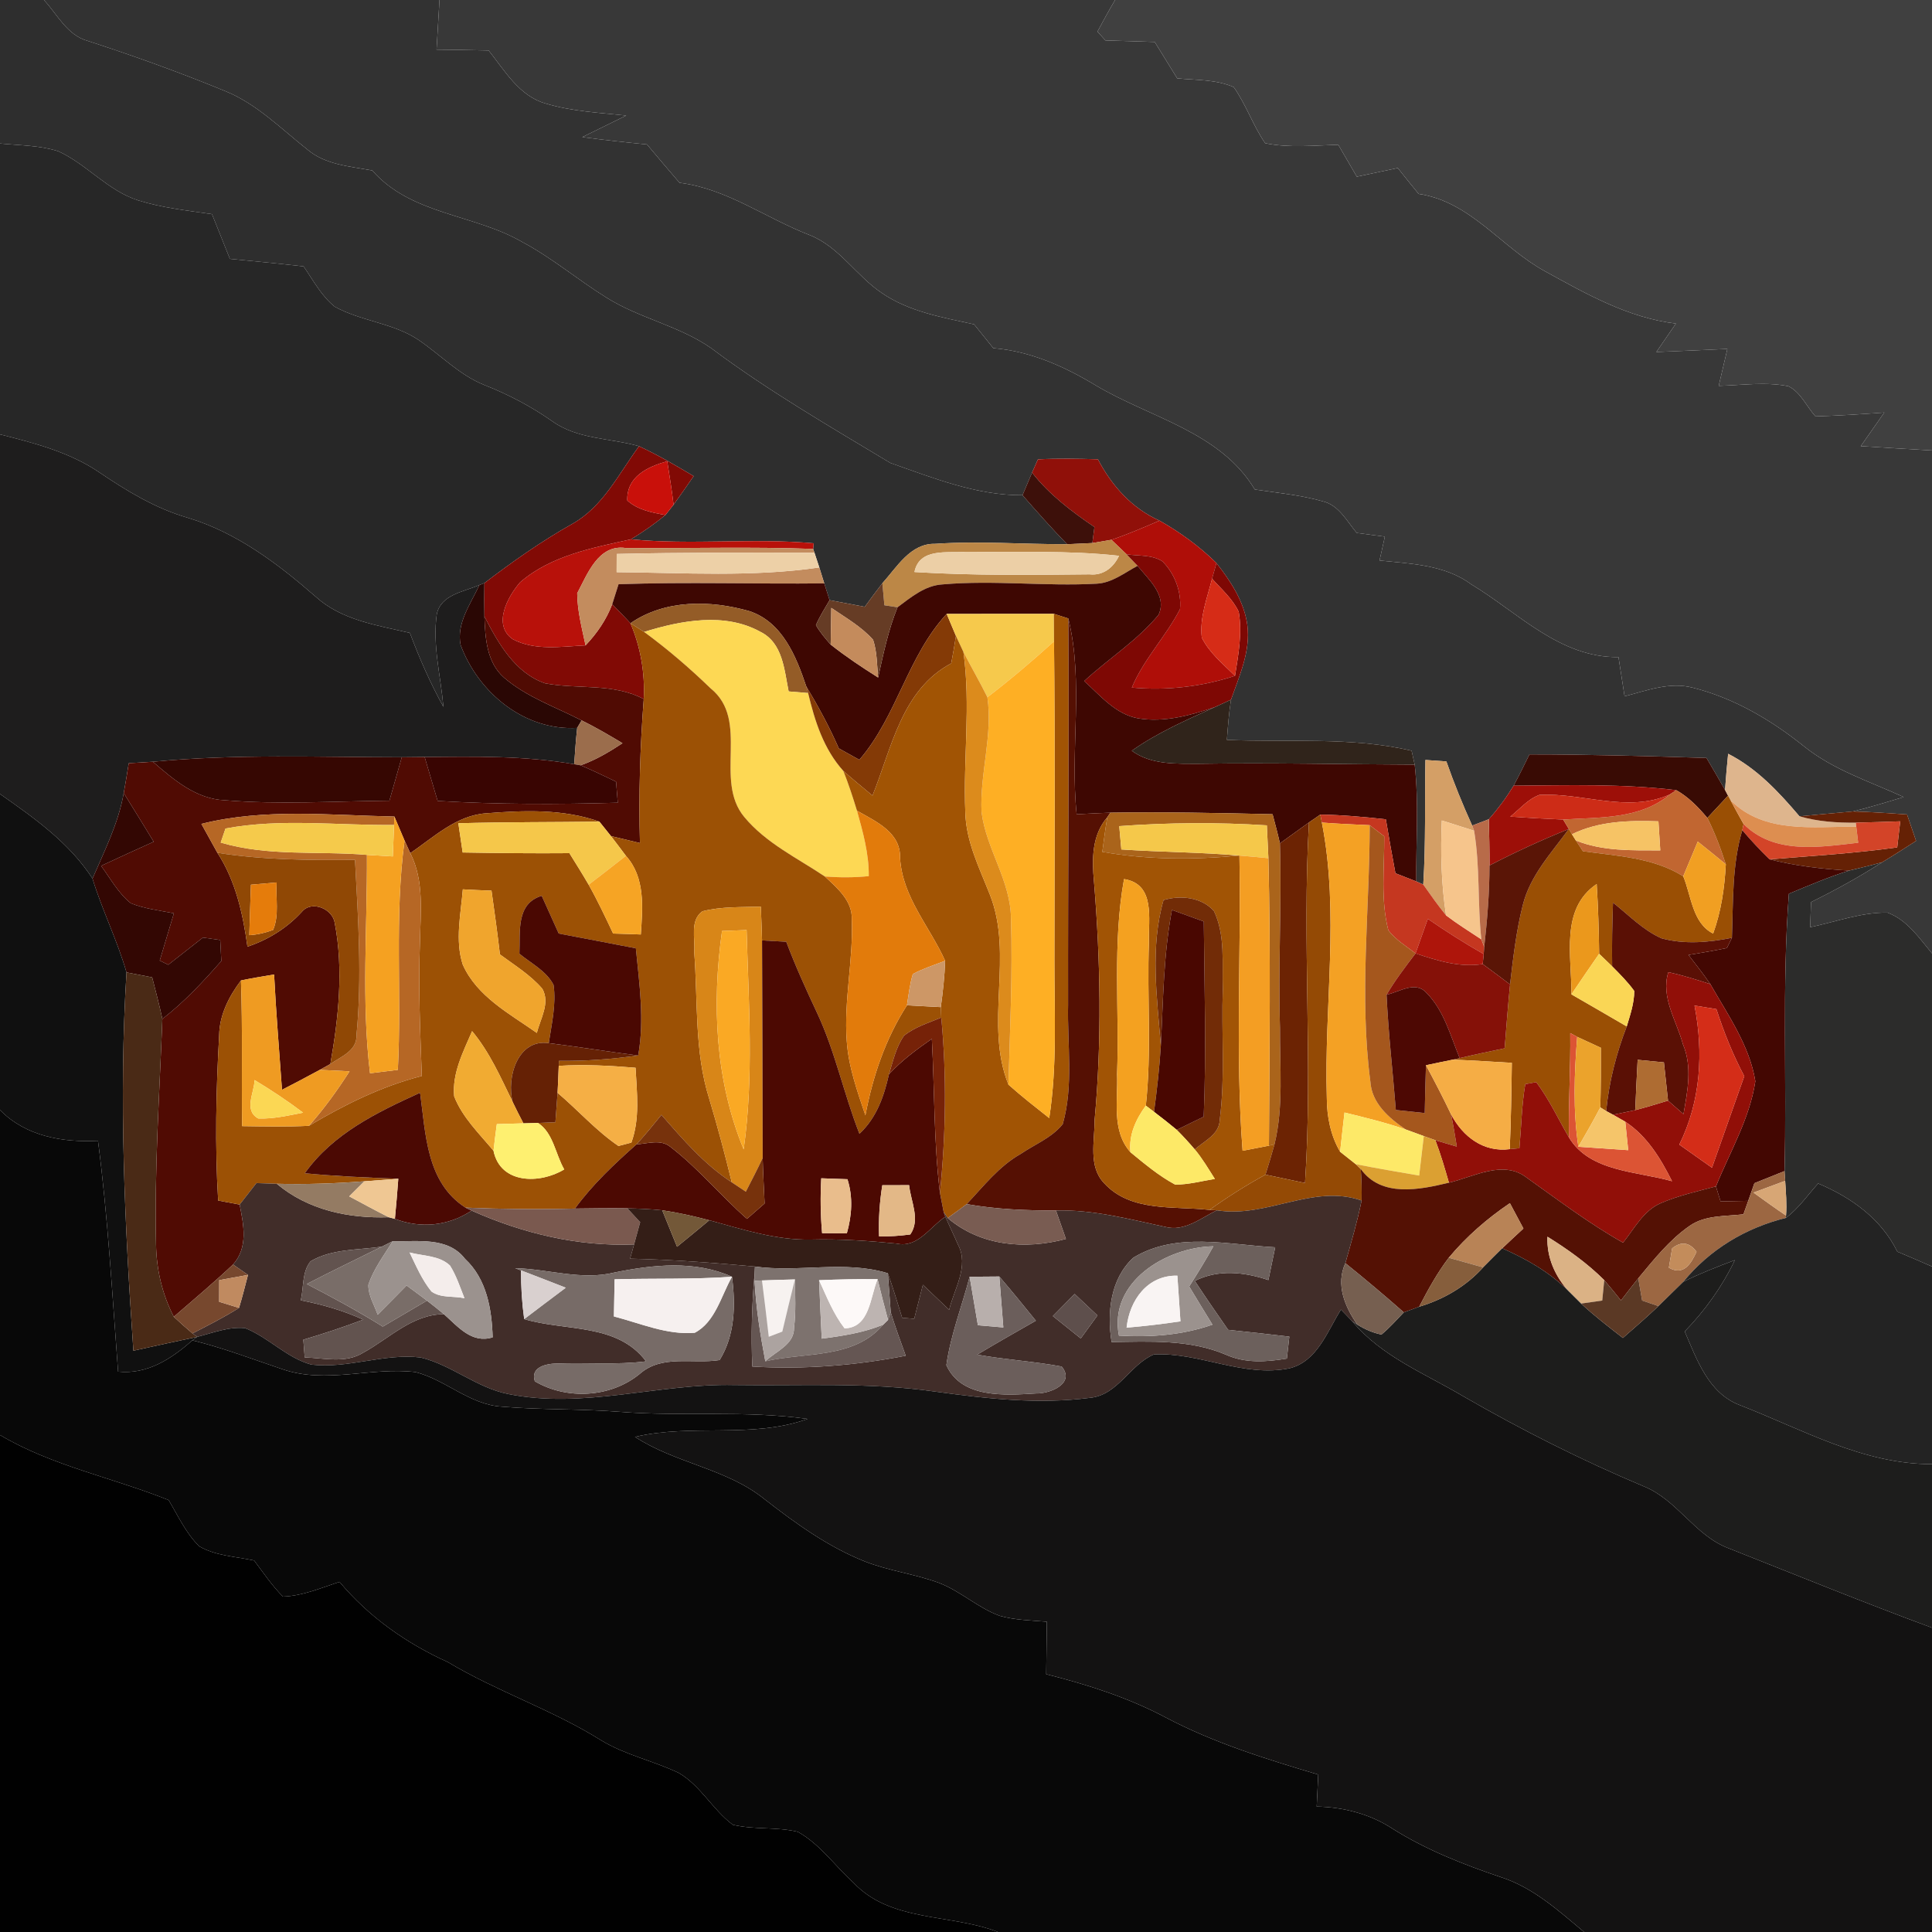 <?xml version="1.0" encoding="UTF-8" ?>
<!DOCTYPE svg PUBLIC "-//W3C//DTD SVG 1.1//EN" "http://www.w3.org/Graphics/SVG/1.1/DTD/svg11.dtd">
<svg width="250pt" height="250pt" viewBox="0 0 250 250" version="1.1" xmlns="http://www.w3.org/2000/svg">
<g id="#2e2e2eff">
<path fill="#2e2e2e" opacity="1.00" d=" M 0.00 0.00 L 5.69 0.00 C 7.43 1.89 8.70 4.57 11.37 5.30 C 17.36 7.24 23.28 9.38 29.10 11.77 C 33.20 13.42 36.32 16.62 39.73 19.31 C 42.07 21.33 45.26 21.52 48.17 22.06 C 53.19 27.80 61.33 27.69 67.59 31.32 C 71.44 33.37 74.77 36.21 78.46 38.50 C 82.73 41.19 87.86 42.15 92.01 45.04 C 99.36 50.55 107.34 55.16 115.20 59.90 C 120.71 61.84 126.39 64.12 132.31 64.08 C 134.19 66.23 136.09 68.37 138.08 70.42 C 132.39 70.44 126.70 69.98 121.02 70.37 C 117.81 70.29 116.07 73.38 114.18 75.47 C 113.40 76.47 112.65 77.50 111.90 78.52 C 110.38 78.24 108.87 77.95 107.35 77.66 C 107.12 76.94 106.89 76.22 106.66 75.49 C 106.50 74.98 106.18 73.94 106.02 73.43 C 105.86 72.95 105.55 72.00 105.39 71.52 L 105.22 71.03 C 105.24 70.85 105.27 70.48 105.29 70.30 C 97.44 69.60 89.51 70.54 81.64 69.79 C 83.20 68.84 84.70 67.80 86.11 66.64 C 86.37 66.31 86.90 65.64 87.16 65.31 C 88.05 64.09 88.90 62.85 89.76 61.61 C 87.45 60.23 85.13 58.87 82.69 57.74 C 78.95 56.67 74.76 56.87 71.48 54.52 C 68.75 52.60 65.80 51.05 62.70 49.83 C 59.43 48.53 56.99 45.90 54.12 43.96 C 50.84 41.78 46.72 41.57 43.31 39.68 C 41.58 38.29 40.53 36.27 39.28 34.47 C 36.10 34.11 32.93 33.80 29.75 33.50 C 28.98 31.57 28.20 29.64 27.43 27.71 C 24.23 27.24 20.99 26.90 17.89 25.93 C 13.94 24.68 11.24 21.26 7.54 19.57 C 5.11 18.80 2.52 18.82 0.00 18.57 L 0.00 0.00 Z" />
</g>
<g id="#323232ff">
<path fill="#323232" opacity="1.00" d=" M 5.69 0.00 L 56.87 0.00 C 56.75 2.14 56.62 4.28 56.49 6.42 C 58.74 6.44 60.98 6.48 63.23 6.53 C 65.31 9.14 67.18 12.43 70.62 13.40 C 73.99 14.41 77.54 14.59 81.03 14.95 C 79.13 15.88 77.24 16.81 75.35 17.74 C 78.14 18.11 80.92 18.42 83.72 18.69 C 85.12 20.35 86.51 22.01 87.93 23.65 C 94.07 24.42 99.10 28.23 104.75 30.41 C 108.59 31.92 110.77 35.67 114.10 37.91 C 117.63 40.34 121.94 41.07 126.05 41.97 C 126.87 43.00 127.70 44.02 128.53 45.05 C 133.34 45.44 137.76 47.43 141.84 49.90 C 148.84 54.06 157.90 55.89 162.37 63.34 C 165.30 63.78 168.27 64.05 171.13 64.86 C 173.24 65.34 174.28 67.44 175.56 68.96 C 176.77 69.13 177.98 69.28 179.20 69.44 C 178.97 70.47 178.74 71.50 178.51 72.53 C 182.58 72.95 186.96 73.08 190.38 75.61 C 196.43 79.26 201.84 85.13 209.43 85.03 C 209.69 86.72 209.96 88.41 210.22 90.10 C 213.07 89.36 216.05 88.21 219.02 88.98 C 224.35 90.32 229.17 93.15 233.43 96.57 C 237.24 99.64 241.95 101.12 246.33 103.14 C 244.15 103.79 241.98 104.46 239.77 105.00 C 237.46 105.21 235.15 105.41 232.85 105.63 C 230.19 102.50 227.34 99.43 223.62 97.54 C 223.46 99.10 223.33 100.66 223.22 102.22 C 222.44 100.83 221.63 99.46 220.82 98.08 C 213.19 97.84 205.55 97.62 197.91 97.62 C 197.24 98.97 196.58 100.34 195.86 101.67 C 194.92 103.21 193.85 104.66 192.65 106.01 C 192.11 106.22 191.03 106.62 190.50 106.83 C 189.27 104.11 188.14 101.34 187.16 98.53 C 186.25 98.46 185.35 98.40 184.45 98.34 C 184.35 103.71 184.51 109.09 184.17 114.46 L 183.27 114.06 C 183.21 109.02 183.62 103.96 183.06 98.94 C 182.96 98.49 182.76 97.59 182.66 97.14 C 174.82 95.31 166.73 96.09 158.76 95.74 C 158.89 94.00 159.02 92.26 159.29 90.54 C 160.37 87.46 161.83 84.29 161.41 80.93 C 161.02 77.88 159.26 75.23 157.41 72.86 C 155.22 70.71 152.72 68.88 150.04 67.37 C 146.47 65.78 143.86 62.85 142.07 59.43 C 139.48 59.36 136.89 59.31 134.31 59.44 C 134.12 59.87 133.74 60.72 133.55 61.15 C 133.24 61.88 132.62 63.35 132.31 64.08 C 126.39 64.12 120.71 61.84 115.20 59.90 C 107.34 55.16 99.36 50.55 92.01 45.04 C 87.86 42.15 82.73 41.19 78.46 38.50 C 74.77 36.21 71.44 33.37 67.59 31.32 C 61.33 27.69 53.19 27.80 48.17 22.06 C 45.26 21.52 42.07 21.33 39.73 19.31 C 36.32 16.62 33.20 13.42 29.10 11.77 C 23.28 9.38 17.36 7.24 11.37 5.30 C 8.70 4.57 7.43 1.89 5.69 0.00 Z" />
</g>
<g id="#383838ff">
<path fill="#383838" opacity="1.00" d=" M 56.87 0.00 L 144.29 0.00 C 143.49 1.34 142.75 2.72 142.01 4.09 C 142.27 4.38 142.78 4.94 143.04 5.23 C 145.17 5.29 147.29 5.36 149.42 5.43 C 150.39 7.00 151.36 8.57 152.33 10.14 C 154.78 10.38 157.35 10.27 159.64 11.27 C 161.25 13.54 162.13 16.24 163.71 18.53 C 166.82 19.17 170.02 18.82 173.17 18.73 C 173.97 20.10 174.77 21.48 175.57 22.86 C 177.33 22.49 179.10 22.11 180.87 21.74 C 181.76 22.86 182.66 23.98 183.57 25.09 C 190.31 26.09 194.27 32.02 199.92 35.10 C 205.25 38.03 210.70 41.14 216.86 41.87 C 216.01 43.10 215.17 44.32 214.33 45.55 C 217.39 45.43 220.46 45.29 223.52 45.15 C 223.15 46.74 222.77 48.34 222.40 49.93 C 225.40 49.85 228.46 49.38 231.43 49.98 C 233.01 50.76 233.77 52.60 234.92 53.88 C 237.89 53.79 240.86 53.60 243.83 53.38 C 242.81 54.82 241.79 56.28 240.78 57.73 C 243.85 57.93 246.92 58.11 250.00 58.29 L 250.00 123.37 C 248.35 121.38 246.75 119.01 244.23 118.09 C 240.81 118.05 237.54 119.29 234.23 119.98 C 234.27 118.89 234.31 117.81 234.35 116.73 C 237.50 115.18 240.58 113.48 243.54 111.58 C 245.03 110.69 246.48 109.75 247.94 108.81 C 247.55 107.66 247.16 106.53 246.77 105.39 C 244.44 105.23 242.11 105.06 239.77 105.00 C 241.98 104.46 244.15 103.79 246.33 103.14 C 241.95 101.12 237.24 99.64 233.43 96.57 C 229.17 93.15 224.35 90.32 219.02 88.98 C 216.05 88.21 213.07 89.36 210.22 90.10 C 209.96 88.41 209.69 86.72 209.43 85.03 C 201.84 85.13 196.43 79.26 190.38 75.61 C 186.96 73.08 182.58 72.95 178.51 72.53 C 178.74 71.50 178.97 70.47 179.20 69.44 C 177.98 69.28 176.77 69.13 175.56 68.96 C 174.28 67.44 173.24 65.34 171.13 64.86 C 168.27 64.05 165.30 63.78 162.37 63.34 C 157.90 55.89 148.84 54.06 141.84 49.90 C 137.76 47.43 133.34 45.44 128.53 45.05 C 127.70 44.02 126.87 43.00 126.05 41.97 C 121.94 41.07 117.63 40.34 114.10 37.91 C 110.77 35.67 108.59 31.92 104.75 30.41 C 99.10 28.23 94.07 24.42 87.93 23.65 C 86.51 22.01 85.12 20.35 83.72 18.69 C 80.92 18.42 78.14 18.11 75.35 17.74 C 77.24 16.81 79.13 15.88 81.03 14.95 C 77.54 14.59 73.99 14.41 70.62 13.40 C 67.18 12.43 65.31 9.14 63.23 6.53 C 60.98 6.48 58.74 6.44 56.49 6.42 C 56.62 4.28 56.75 2.14 56.87 0.00 Z" />
</g>
<g id="#404040ff">
<path fill="#404040" opacity="1.00" d=" M 144.29 0.00 L 250.00 0.00 L 250.00 58.29 C 246.92 58.11 243.85 57.93 240.78 57.73 C 241.79 56.28 242.81 54.82 243.83 53.38 C 240.86 53.60 237.89 53.79 234.92 53.88 C 233.77 52.60 233.01 50.76 231.43 49.98 C 228.46 49.38 225.40 49.85 222.40 49.93 C 222.77 48.34 223.15 46.74 223.52 45.15 C 220.46 45.29 217.39 45.43 214.33 45.55 C 215.17 44.32 216.01 43.10 216.86 41.87 C 210.70 41.14 205.25 38.03 199.92 35.10 C 194.27 32.02 190.31 26.09 183.57 25.09 C 182.66 23.98 181.76 22.86 180.87 21.74 C 179.10 22.11 177.33 22.49 175.57 22.86 C 174.77 21.48 173.97 20.10 173.17 18.73 C 170.02 18.82 166.82 19.17 163.71 18.53 C 162.13 16.24 161.25 13.54 159.64 11.27 C 157.35 10.27 154.78 10.38 152.33 10.14 C 151.36 8.57 150.39 7.00 149.42 5.43 C 147.29 5.36 145.17 5.29 143.04 5.23 C 142.78 4.94 142.27 4.38 142.01 4.09 C 142.75 2.72 143.49 1.34 144.29 0.00 Z" />
</g>
<g id="#272727ff">
<path fill="#272727" opacity="1.00" d=" M 0.00 18.57 C 2.52 18.82 5.11 18.80 7.54 19.57 C 11.24 21.26 13.94 24.68 17.89 25.93 C 20.99 26.90 24.23 27.24 27.43 27.71 C 28.20 29.64 28.98 31.57 29.75 33.50 C 32.93 33.80 36.10 34.11 39.28 34.47 C 40.53 36.27 41.58 38.29 43.31 39.68 C 46.72 41.57 50.84 41.78 54.12 43.96 C 56.99 45.90 59.43 48.53 62.70 49.83 C 65.80 51.05 68.75 52.60 71.48 54.52 C 74.76 56.87 78.95 56.67 82.69 57.74 C 80.07 61.29 78.02 65.60 74.00 67.82 C 70.02 70.06 66.30 72.69 62.68 75.45 L 62.03 75.70 C 60.02 76.59 57.07 76.91 56.52 79.47 C 55.95 83.47 57.03 87.48 57.38 91.47 C 55.68 88.40 54.27 85.18 53.04 81.90 C 48.81 80.91 44.21 80.26 40.86 77.22 C 35.96 72.95 30.64 68.92 24.33 67.01 C 20.16 65.81 16.43 63.55 12.86 61.13 C 9.01 58.51 4.46 57.33 0.00 56.21 L 0.00 18.57 Z" />
</g>
<g id="#1e1d1dff">
<path fill="#1e1d1d" opacity="1.00" d=" M 0.00 56.21 C 4.46 57.33 9.01 58.51 12.86 61.13 C 16.43 63.55 20.16 65.81 24.33 67.01 C 30.64 68.92 35.96 72.95 40.86 77.22 C 44.21 80.26 48.81 80.91 53.04 81.90 C 54.27 85.18 55.68 88.40 57.38 91.47 C 57.03 87.48 55.95 83.47 56.52 79.47 C 57.07 76.91 60.02 76.59 62.03 75.70 C 60.92 78.12 59.03 80.66 59.60 83.45 C 61.88 89.62 67.86 94.59 74.69 94.19 C 74.51 95.75 74.41 97.32 74.30 98.89 C 67.92 97.78 61.41 97.89 54.95 97.96 C 54.21 97.97 52.73 97.98 51.99 97.99 C 41.25 97.98 30.49 97.54 19.78 98.57 C 18.74 98.63 17.70 98.70 16.66 98.76 C 16.45 100.05 16.25 101.34 16.01 102.62 C 15.33 106.53 13.52 110.08 11.97 113.69 C 8.98 109.06 4.44 105.85 0.00 102.74 L 0.00 56.21 Z" />
</g>
<g id="#810a05ff">
<path fill="#810a05" opacity="1.00" d=" M 82.69 57.74 C 85.13 58.87 87.45 60.23 89.76 61.61 C 88.90 62.85 88.05 64.09 87.16 65.31 C 86.94 63.42 86.63 61.55 86.34 59.68 C 83.78 60.42 81.08 61.65 81.17 64.76 C 82.52 65.99 84.37 66.33 86.11 66.64 C 84.70 67.80 83.20 68.84 81.64 69.79 C 76.66 70.89 71.27 71.90 67.30 75.35 C 65.69 77.22 63.71 80.84 66.33 82.70 C 69.20 84.24 72.64 83.66 75.77 83.51 C 77.24 81.97 78.46 80.19 79.22 78.19 C 80.02 79.00 80.82 79.81 81.58 80.65 C 82.90 83.74 83.47 87.10 83.30 90.46 C 79.35 88.35 74.77 89.23 70.53 88.42 C 66.64 87.08 64.45 83.21 62.68 79.75 C 62.65 78.32 62.65 76.88 62.68 75.45 C 66.30 72.69 70.02 70.06 74.00 67.82 C 78.02 65.60 80.07 61.29 82.69 57.74 Z" />
</g>
<g id="#901009ff">
<path fill="#901009" opacity="1.00" d=" M 134.31 59.44 C 136.89 59.31 139.48 59.36 142.07 59.43 C 143.86 62.85 146.47 65.78 150.04 67.37 C 147.99 68.25 145.94 69.14 143.82 69.85 C 143.21 69.96 141.97 70.17 141.35 70.27 C 141.42 69.75 141.55 68.72 141.62 68.20 C 138.66 66.18 135.76 64.00 133.55 61.15 C 133.74 60.72 134.12 59.87 134.31 59.44 Z" />
</g>
<g id="#c9100aff">
<path fill="#c9100a" opacity="1.00" d=" M 81.17 64.76 C 81.08 61.65 83.78 60.42 86.34 59.68 C 86.63 61.55 86.94 63.42 87.16 65.31 C 86.90 65.64 86.37 66.31 86.11 66.64 C 84.37 66.33 82.52 65.99 81.17 64.76 Z" />
</g>
<g id="#3d100aff">
<path fill="#3d100a" opacity="1.00" d=" M 132.31 64.08 C 132.62 63.35 133.24 61.88 133.55 61.15 C 135.76 64.00 138.66 66.18 141.62 68.20 C 141.55 68.72 141.42 69.75 141.35 70.27 C 140.53 70.31 138.90 70.38 138.08 70.42 C 136.09 68.37 134.19 66.23 132.31 64.08 Z" />
</g>
<g id="#af0e08ff">
<path fill="#af0e08" opacity="1.00" d=" M 150.04 67.37 C 152.72 68.88 155.22 70.71 157.41 72.86 C 157.27 73.37 156.98 74.37 156.84 74.88 C 156.22 77.37 155.21 79.89 155.51 82.50 C 156.49 84.49 158.26 85.91 159.81 87.45 C 155.51 88.86 150.96 89.39 146.46 88.97 C 148.01 85.27 150.87 82.36 152.69 78.83 C 152.90 76.59 152.02 74.24 150.43 72.65 C 149.08 71.75 147.31 71.97 145.77 71.72 C 145.12 71.09 144.47 70.47 143.82 69.85 C 145.94 69.14 147.99 68.25 150.04 67.37 Z" />
</g>
<g id="#b8110aff">
<path fill="#b8110a" opacity="1.00" d=" M 67.30 75.35 C 71.27 71.90 76.66 70.89 81.64 69.79 C 89.51 70.54 97.44 69.60 105.29 70.30 C 105.27 70.48 105.24 70.85 105.22 71.03 C 97.13 70.73 89.04 70.98 80.94 70.91 C 77.42 70.42 76.02 74.27 74.69 76.77 C 74.71 79.06 75.30 81.29 75.77 83.51 C 72.64 83.66 69.20 84.24 66.33 82.70 C 63.71 80.84 65.69 77.22 67.30 75.35 Z" />
</g>
<g id="#bc8746ff">
<path fill="#bc8746" opacity="1.00" d=" M 114.18 75.47 C 116.07 73.38 117.81 70.29 121.02 70.37 C 126.70 69.98 132.39 70.44 138.08 70.42 C 138.90 70.38 140.53 70.31 141.35 70.27 C 141.97 70.17 143.21 69.96 143.82 69.85 C 144.47 70.47 145.12 71.09 145.77 71.72 C 146.13 72.10 146.84 72.84 147.20 73.22 C 145.51 74.11 143.90 75.43 141.91 75.53 C 135.28 75.90 128.62 75.04 121.99 75.62 C 119.71 75.74 117.89 77.28 116.14 78.58 C 115.72 78.51 114.87 78.38 114.44 78.32 C 114.35 77.37 114.27 76.42 114.18 75.47 M 118.33 74.02 C 125.87 74.49 133.45 74.40 141.00 74.32 C 142.74 74.51 144.09 73.44 144.80 71.92 C 138.22 71.19 131.59 71.49 124.99 71.40 C 122.59 71.59 118.97 70.85 118.33 74.02 Z" />
</g>
<g id="#c38c5eff">
<path fill="#c38c5e" opacity="1.00" d=" M 74.69 76.77 C 76.02 74.27 77.42 70.42 80.94 70.91 C 89.04 70.98 97.13 70.73 105.22 71.03 L 105.39 71.52 C 96.86 71.50 88.33 71.48 79.80 71.68 C 79.80 72.27 79.79 73.45 79.79 74.04 C 88.53 74.11 97.33 74.70 106.02 73.43 C 106.18 73.94 106.50 74.98 106.66 75.49 C 97.79 75.59 88.91 75.29 80.04 75.60 C 79.83 76.24 79.43 77.54 79.22 78.19 C 78.46 80.19 77.24 81.97 75.77 83.51 C 75.30 81.29 74.71 79.06 74.69 76.77 Z" />
</g>
<g id="#7e0804ff">
<path fill="#7e0804" opacity="1.00" d=" M 145.77 71.72 C 147.31 71.97 149.08 71.75 150.43 72.65 C 152.02 74.24 152.90 76.59 152.69 78.83 C 150.87 82.36 148.01 85.27 146.46 88.97 C 150.96 89.39 155.51 88.86 159.81 87.45 C 160.24 84.72 160.77 81.92 160.29 79.17 C 159.50 77.48 158.05 76.24 156.84 74.88 C 156.98 74.37 157.27 73.37 157.41 72.86 C 159.26 75.23 161.02 77.88 161.41 80.93 C 161.83 84.29 160.37 87.46 159.29 90.54 C 158.77 90.78 157.73 91.26 157.20 91.50 C 154.02 92.58 150.62 93.52 147.24 92.95 C 144.34 92.41 142.38 90.00 140.29 88.13 C 143.45 85.22 147.17 82.88 149.92 79.55 C 151.06 77.06 148.61 74.97 147.20 73.22 C 146.84 72.84 146.13 72.10 145.77 71.72 Z" />
</g>
<g id="#edd0a7ff">
<path fill="#edd0a7" opacity="1.00" d=" M 79.80 71.68 C 88.33 71.48 96.86 71.50 105.39 71.52 C 105.55 72.00 105.86 72.95 106.02 73.43 C 97.33 74.70 88.53 74.11 79.79 74.04 C 79.79 73.45 79.80 72.27 79.80 71.68 Z" />
</g>
<g id="#eccfa6ff">
<path fill="#eccfa6" opacity="1.00" d=" M 118.33 74.02 C 118.97 70.85 122.59 71.59 124.99 71.40 C 131.59 71.49 138.22 71.19 144.80 71.92 C 144.09 73.44 142.74 74.51 141.00 74.32 C 133.45 74.40 125.87 74.49 118.33 74.02 Z" />
</g>
<g id="#3e0702ff">
<path fill="#3e0702" opacity="1.00" d=" M 147.20 73.22 C 148.61 74.97 151.06 77.06 149.92 79.55 C 147.17 82.88 143.45 85.22 140.29 88.13 C 142.38 90.00 144.34 92.41 147.24 92.95 C 150.62 93.52 154.02 92.58 157.20 91.50 C 153.52 93.17 149.77 94.80 146.45 97.15 C 149.00 99.00 152.25 98.82 155.24 98.83 C 164.52 98.68 173.79 98.91 183.06 98.94 C 183.62 103.96 183.21 109.02 183.27 114.06 C 182.59 113.79 181.24 113.27 180.57 113.00 C 180.13 110.68 179.72 108.35 179.33 106.02 C 176.51 105.71 173.68 105.45 170.85 105.41 C 170.48 105.66 169.75 106.17 169.38 106.42 C 168.12 107.32 166.87 108.23 165.62 109.13 C 165.34 107.86 165.00 106.61 164.67 105.36 C 157.67 105.20 150.67 105.05 143.68 105.16 C 142.22 105.21 140.77 105.29 139.32 105.37 C 138.43 96.94 140.28 88.33 138.24 80.03 C 137.77 79.88 136.83 79.58 136.37 79.43 C 131.74 79.43 127.12 79.43 122.50 79.44 C 117.44 84.90 116.07 92.67 111.20 98.32 C 110.31 97.82 109.42 97.33 108.54 96.84 C 107.33 94.07 105.89 91.41 104.33 88.82 C 103.02 84.93 101.25 80.52 97.00 79.09 C 91.95 77.64 86.07 77.55 81.58 80.65 C 80.82 79.81 80.02 79.00 79.22 78.19 C 79.43 77.54 79.83 76.24 80.04 75.60 C 88.91 75.29 97.79 75.59 106.66 75.49 C 106.89 76.22 107.12 76.94 107.35 77.66 C 106.73 78.72 106.07 79.76 105.58 80.89 C 106.10 81.81 106.80 82.62 107.49 83.41 C 109.45 84.96 111.52 86.34 113.63 87.67 C 114.31 84.60 114.95 81.50 116.14 78.58 C 117.89 77.28 119.71 75.74 121.99 75.62 C 128.62 75.04 135.28 75.90 141.91 75.53 C 143.90 75.43 145.51 74.11 147.20 73.22 Z" />
</g>
<g id="#663c25ff">
<path fill="#663c25" opacity="1.00" d=" M 111.90 78.52 C 112.65 77.50 113.40 76.47 114.18 75.47 C 114.27 76.42 114.35 77.37 114.44 78.32 C 114.87 78.38 115.72 78.51 116.14 78.58 C 114.95 81.50 114.31 84.60 113.63 87.67 C 113.47 86.04 113.50 84.36 112.98 82.79 C 111.46 81.08 109.44 79.94 107.57 78.66 C 107.54 80.24 107.52 81.83 107.49 83.41 C 106.80 82.62 106.10 81.81 105.58 80.89 C 106.07 79.76 106.73 78.72 107.35 77.66 C 108.87 77.95 110.38 78.24 111.90 78.52 Z" />
</g>
<g id="#2a0704ff">
<path fill="#2a0704" opacity="1.00" d=" M 62.03 75.70 L 62.68 75.45 C 62.65 76.88 62.65 78.32 62.68 79.75 C 62.79 82.53 62.96 85.73 65.24 87.70 C 68.16 90.21 71.88 91.48 75.26 93.22 L 74.69 94.19 C 67.86 94.59 61.88 89.62 59.60 83.45 C 59.03 80.66 60.92 78.12 62.03 75.70 Z" />
</g>
<g id="#d62c17ff">
<path fill="#d62c17" opacity="1.00" d=" M 156.84 74.88 C 158.05 76.24 159.50 77.48 160.29 79.17 C 160.77 81.92 160.24 84.72 159.81 87.45 C 158.26 85.91 156.49 84.49 155.51 82.50 C 155.21 79.89 156.22 77.37 156.84 74.88 Z" />
</g>
<g id="#945c27ff">
<path fill="#945c27" opacity="1.00" d=" M 81.58 80.65 C 86.07 77.55 91.95 77.64 97.00 79.09 C 101.25 80.52 103.02 84.93 104.33 88.82 L 104.57 89.68 C 103.94 89.62 102.68 89.52 102.05 89.47 C 101.48 86.68 101.30 83.18 98.38 81.75 C 93.79 79.21 88.12 80.29 83.35 81.77 C 82.91 81.49 82.03 80.93 81.58 80.65 Z" />
</g>
<g id="#c48b5cff">
<path fill="#c48b5c" opacity="1.00" d=" M 107.57 78.66 C 109.44 79.94 111.46 81.08 112.98 82.79 C 113.50 84.36 113.47 86.04 113.63 87.67 C 111.52 86.34 109.45 84.96 107.49 83.41 C 107.52 81.83 107.54 80.24 107.57 78.66 Z" />
</g>
<g id="#500b03ff">
<path fill="#500b03" opacity="1.00" d=" M 65.24 87.70 C 62.96 85.73 62.79 82.53 62.68 79.75 C 64.45 83.21 66.64 87.08 70.53 88.42 C 74.77 89.23 79.35 88.35 83.30 90.46 C 82.83 96.66 82.63 102.87 82.81 109.09 C 81.56 108.79 80.31 108.49 79.06 108.19 C 78.68 107.73 77.93 106.79 77.56 106.32 C 72.89 104.66 67.80 104.86 62.93 105.24 C 59.05 105.50 56.13 108.33 53.09 110.40 C 52.90 109.99 52.54 109.18 52.35 108.77 C 51.91 107.73 51.47 106.70 51.03 105.66 C 42.71 105.50 34.24 104.56 26.06 106.61 C 26.75 107.85 27.44 109.10 28.13 110.35 C 30.50 113.99 31.44 118.26 32.02 122.50 C 34.72 121.59 37.12 120.10 39.05 118.00 C 40.33 116.44 43.06 117.60 43.32 119.45 C 44.47 125.47 43.81 131.69 42.75 137.68 C 42.41 137.87 41.73 138.25 41.38 138.44 C 39.76 139.32 38.13 140.18 36.49 141.02 C 36.14 136.05 35.72 131.08 35.47 126.10 C 34.04 126.34 32.60 126.57 31.18 126.87 C 29.63 128.93 28.40 131.33 28.36 133.96 C 27.96 141.08 27.80 148.23 28.23 155.35 C 28.92 155.48 30.31 155.74 31.01 155.87 C 31.53 158.49 32.14 161.43 30.15 163.63 C 27.67 165.97 25.07 168.16 22.49 170.39 C 20.99 167.49 20.24 164.26 20.19 161.01 C 19.97 151.28 20.64 141.56 21.01 131.85 C 23.84 129.66 26.29 127.03 28.64 124.35 C 28.59 123.44 28.55 122.54 28.50 121.64 C 27.94 121.56 26.82 121.40 26.26 121.32 C 24.76 122.49 23.27 123.66 21.77 124.84 C 21.49 124.70 20.94 124.44 20.67 124.30 C 21.28 122.26 21.89 120.22 22.50 118.18 C 20.64 117.81 18.71 117.60 16.93 116.88 C 15.30 115.58 14.30 113.69 13.08 112.04 C 15.34 110.98 17.62 109.94 19.89 108.92 C 18.61 106.81 17.31 104.71 16.01 102.62 C 16.25 101.34 16.45 100.05 16.66 98.76 C 17.70 98.70 18.74 98.63 19.78 98.57 C 22.46 100.88 25.36 103.40 29.09 103.55 C 36.17 104.14 43.29 103.67 50.39 103.61 C 50.92 101.73 51.45 99.86 51.99 97.99 C 52.73 97.98 54.21 97.97 54.95 97.96 C 55.51 99.86 56.07 101.75 56.63 103.64 C 64.39 104.10 72.17 104.10 79.94 103.87 C 79.88 103.19 79.77 101.83 79.72 101.15 C 78.20 100.42 76.68 99.68 75.13 99.03 C 77.07 98.35 78.84 97.30 80.55 96.17 C 78.81 95.13 77.07 94.11 75.26 93.22 C 71.88 91.48 68.16 90.21 65.24 87.70 Z" />
</g>
<g id="#fdd854ff">
<path fill="#fdd854" opacity="1.00" d=" M 83.35 81.77 C 88.12 80.29 93.79 79.21 98.38 81.75 C 101.30 83.18 101.48 86.68 102.05 89.47 C 102.68 89.52 103.94 89.62 104.57 89.68 C 105.43 93.30 106.58 96.93 109.13 99.76 C 109.80 101.44 110.36 103.16 110.89 104.90 C 111.66 107.66 112.45 110.48 112.42 113.37 C 110.53 113.57 108.63 113.56 106.74 113.42 C 103.16 111.02 99.11 109.10 96.31 105.72 C 92.32 100.93 97.09 93.23 91.96 89.08 C 89.25 86.46 86.39 84.00 83.35 81.77 Z" />
</g>
<g id="#843a06ff">
<path fill="#843a06" opacity="1.00" d=" M 111.20 98.32 C 116.07 92.67 117.44 84.90 122.50 79.44 C 122.80 80.15 123.40 81.58 123.70 82.29 C 123.52 83.48 123.31 84.66 123.09 85.84 C 116.69 89.22 115.37 96.82 112.90 102.95 C 111.63 101.89 110.36 100.85 109.13 99.76 C 106.58 96.93 105.43 93.30 104.57 89.68 L 104.33 88.82 C 105.89 91.41 107.33 94.07 108.54 96.84 C 109.42 97.33 110.31 97.82 111.20 98.32 Z" />
</g>
<g id="#f6c94cff">
<path fill="#f6c94c" opacity="1.00" d=" M 122.50 79.44 C 127.12 79.43 131.74 79.43 136.37 79.43 C 136.37 80.32 136.38 82.10 136.39 82.99 C 133.61 85.51 130.75 87.94 127.77 90.22 C 126.79 88.24 125.68 86.33 124.67 84.37 C 124.42 83.85 123.94 82.81 123.70 82.29 C 123.40 81.58 122.80 80.15 122.50 79.44 Z" />
</g>
<g id="#a15404ff">
<path fill="#a15404" opacity="1.00" d=" M 136.37 79.43 C 136.83 79.58 137.77 79.88 138.24 80.03 C 138.35 96.69 138.18 113.35 138.21 130.01 C 138.09 135.14 138.94 140.45 137.52 145.46 C 136.12 147.21 133.93 148.06 132.11 149.30 C 129.28 150.89 127.28 153.49 125.09 155.81 C 124.28 156.43 123.46 157.02 122.63 157.61 L 122.11 156.83 C 121.99 156.22 121.75 154.98 121.63 154.36 C 122.39 146.81 122.52 139.23 121.80 131.67 C 121.78 131.33 121.75 130.66 121.74 130.32 C 122.01 128.33 122.24 126.33 122.30 124.33 C 120.32 119.91 116.78 116.11 116.47 111.06 C 116.58 107.69 113.36 106.32 110.89 104.90 C 110.36 103.16 109.80 101.44 109.13 99.76 C 110.36 100.85 111.63 101.89 112.90 102.95 C 115.37 96.82 116.69 89.22 123.09 85.84 C 123.31 84.66 123.52 83.48 123.70 82.29 C 123.94 82.81 124.42 83.85 124.67 84.37 C 125.63 91.25 124.63 98.18 124.91 105.08 C 124.99 108.87 126.72 112.29 128.08 115.74 C 131.22 123.63 127.33 132.46 130.49 140.35 C 132.19 141.87 133.99 143.27 135.77 144.68 C 136.83 137.84 136.42 130.90 136.44 124.00 C 136.45 110.33 136.53 96.66 136.39 82.99 C 136.38 82.10 136.37 80.32 136.37 79.43 Z" />
</g>
<g id="#551003ff">
<path fill="#551003" opacity="1.00" d=" M 138.24 80.03 C 140.28 88.33 138.43 96.94 139.32 105.37 C 140.77 105.29 142.22 105.21 143.68 105.16 L 143.28 105.76 C 141.28 108.07 141.29 111.19 141.56 114.06 C 142.41 124.34 142.59 134.68 141.64 144.96 C 141.66 147.65 140.79 150.94 142.88 153.11 C 146.33 156.88 151.91 156.04 156.51 156.56 L 157.46 156.61 C 155.38 157.63 153.25 159.41 150.79 158.76 C 146.12 157.76 141.46 156.51 136.64 156.64 C 132.78 156.64 128.90 156.49 125.09 155.81 C 127.28 153.49 129.28 150.89 132.11 149.30 C 133.93 148.06 136.12 147.21 137.52 145.46 C 138.94 140.45 138.09 135.14 138.21 130.01 C 138.18 113.35 138.35 96.69 138.24 80.03 Z" />
</g>
<g id="#9c5105ff">
<path fill="#9c5105" opacity="1.00" d=" M 81.58 80.65 C 82.03 80.93 82.91 81.49 83.35 81.77 C 86.39 84.00 89.25 86.46 91.96 89.08 C 97.09 93.23 92.32 100.93 96.31 105.72 C 99.11 109.10 103.16 111.02 106.74 113.42 C 108.33 114.91 110.32 116.56 110.22 118.97 C 110.43 124.23 109.18 129.44 109.57 134.70 C 109.79 138.03 110.93 141.19 111.98 144.33 C 112.93 139.29 114.58 134.41 117.36 130.09 C 118.46 130.14 120.64 130.26 121.74 130.32 C 121.75 130.66 121.78 131.33 121.80 131.67 C 120.16 132.36 118.38 132.89 116.98 134.02 C 115.94 135.50 115.56 137.31 115.03 139.01 C 114.40 141.86 113.41 144.67 111.21 146.71 C 109.19 141.56 108.08 136.08 105.72 131.05 C 104.30 128.03 102.92 124.99 101.74 121.86 C 100.70 121.80 99.65 121.74 98.61 121.69 C 98.57 120.23 98.51 118.78 98.45 117.32 C 95.93 117.41 93.35 117.29 90.89 117.92 C 89.24 119.11 89.98 121.43 89.83 123.16 C 90.32 129.51 89.83 136.05 91.78 142.20 C 92.85 145.77 93.81 149.37 94.69 152.99 C 91.14 150.67 88.35 147.43 85.59 144.26 C 84.54 145.56 83.49 146.85 82.36 148.08 C 79.49 150.63 76.67 153.27 74.40 156.39 C 69.68 156.51 64.95 156.46 60.24 156.27 C 55.16 153.02 55.09 146.72 54.36 141.40 C 48.80 143.93 43.08 146.69 39.44 151.82 C 43.46 152.21 47.50 152.38 51.54 152.53 C 50.07 152.64 48.61 152.75 47.15 152.86 C 43.38 153.15 39.59 153.28 35.81 153.18 C 35.15 153.16 33.83 153.11 33.18 153.09 C 32.45 154.01 31.73 154.94 31.01 155.87 C 30.31 155.74 28.92 155.48 28.23 155.35 C 27.80 148.23 27.96 141.08 28.36 133.96 C 28.40 131.33 29.63 128.93 31.18 126.87 C 31.41 133.15 31.24 139.44 31.33 145.72 C 34.21 145.76 37.10 145.82 39.98 145.68 C 44.57 142.95 49.38 140.56 54.58 139.23 C 54.38 133.48 54.11 127.73 54.34 121.98 C 54.41 118.10 54.92 113.98 53.09 110.40 C 56.13 108.33 59.05 105.50 62.93 105.24 C 67.80 104.86 72.89 104.66 77.56 106.32 C 71.48 106.40 65.39 106.36 59.31 106.53 C 59.49 107.79 59.68 109.05 59.87 110.31 C 64.47 110.39 69.07 110.44 73.68 110.40 C 74.52 111.75 75.37 113.10 76.17 114.48 C 77.33 116.53 78.33 118.67 79.34 120.80 C 80.53 120.83 81.73 120.87 82.92 120.92 C 83.16 117.44 83.52 113.54 80.99 110.74 C 80.35 109.88 79.71 109.03 79.06 108.19 C 80.31 108.49 81.56 108.79 82.81 109.09 C 82.63 102.87 82.83 96.66 83.30 90.46 C 83.47 87.10 82.90 83.74 81.58 80.65 M 59.89 115.08 C 59.63 118.30 58.86 121.67 59.88 124.82 C 61.72 128.96 65.94 131.17 69.47 133.66 C 69.91 131.84 71.22 129.80 70.18 127.95 C 68.63 126.15 66.58 124.90 64.69 123.50 C 64.37 120.75 63.99 118.00 63.60 115.25 C 62.36 115.21 61.12 115.15 59.89 115.08 M 67.21 123.41 C 68.73 124.67 70.70 125.63 71.63 127.45 C 71.99 129.97 71.38 132.50 71.01 134.98 C 66.97 134.39 65.51 139.47 66.34 142.60 C 64.80 139.44 63.37 136.16 61.09 133.43 C 59.94 136.10 58.49 138.88 58.77 141.87 C 59.84 144.61 62.02 146.69 63.86 148.91 C 64.75 153.26 69.90 153.22 73.01 151.32 C 71.88 149.38 71.59 146.56 69.61 145.31 C 70.18 145.29 71.31 145.24 71.87 145.22 C 71.94 144.27 72.08 142.36 72.15 141.41 C 74.81 143.67 77.14 146.32 80.03 148.29 C 80.45 148.18 81.29 147.96 81.70 147.85 C 82.83 144.74 82.41 141.39 82.24 138.17 C 78.93 137.89 75.62 137.72 72.30 137.92 L 72.33 137.27 C 75.76 137.32 79.18 137.06 82.58 136.58 C 83.41 131.98 82.73 127.31 82.28 122.71 C 78.95 122.08 75.63 121.42 72.30 120.80 C 71.56 119.17 70.83 117.55 70.10 115.92 C 66.72 116.92 67.34 120.63 67.21 123.41 Z" />
</g>
<g id="#feaf24ff">
<path fill="#feaf24" opacity="1.00" d=" M 127.77 90.22 C 130.75 87.94 133.61 85.51 136.39 82.99 C 136.53 96.66 136.45 110.33 136.44 124.00 C 136.42 130.90 136.83 137.84 135.77 144.68 C 133.99 143.27 132.19 141.87 130.49 140.35 C 130.69 133.20 131.04 126.04 130.82 118.89 C 130.80 113.97 127.60 109.86 127.01 105.07 C 126.78 100.10 128.48 95.19 127.77 90.22 Z" />
</g>
<g id="#dc8b1cff">
<path fill="#dc8b1c" opacity="1.00" d=" M 124.67 84.37 C 125.68 86.33 126.79 88.24 127.77 90.22 C 128.48 95.19 126.78 100.10 127.01 105.07 C 127.60 109.86 130.80 113.97 130.82 118.89 C 131.04 126.04 130.69 133.20 130.49 140.35 C 127.33 132.46 131.22 123.63 128.08 115.74 C 126.72 112.29 124.99 108.87 124.91 105.08 C 124.63 98.18 125.63 91.25 124.67 84.37 Z" />
</g>
<g id="#30241bff">
<path fill="#30241b" opacity="1.00" d=" M 157.20 91.50 C 157.73 91.26 158.77 90.78 159.29 90.54 C 159.02 92.26 158.89 94.00 158.76 95.74 C 166.73 96.09 174.82 95.31 182.66 97.14 C 182.76 97.59 182.96 98.49 183.06 98.94 C 173.79 98.91 164.52 98.68 155.24 98.83 C 152.25 98.82 149.00 99.00 146.45 97.15 C 149.77 94.80 153.52 93.17 157.20 91.50 Z" />
</g>
<g id="#9b6d4cff">
<path fill="#9b6d4c" opacity="1.00" d=" M 75.26 93.22 C 77.07 94.11 78.81 95.13 80.55 96.17 C 78.84 97.30 77.07 98.35 75.13 99.03 L 74.30 98.89 C 74.41 97.32 74.51 95.75 74.69 94.19 L 75.26 93.22 Z" />
</g>
<g id="#390b04ff">
<path fill="#390b04" opacity="1.00" d=" M 197.91 97.62 C 205.55 97.62 213.19 97.84 220.82 98.08 C 221.63 99.46 222.44 100.83 223.22 102.22 L 223.61 102.96 C 222.72 103.92 221.83 104.88 220.93 105.84 C 219.77 104.46 218.50 103.14 216.91 102.25 C 209.93 101.40 202.88 101.62 195.86 101.67 C 196.58 100.34 197.24 98.97 197.91 97.62 Z" />
</g>
<g id="#360702ff">
<path fill="#360702" opacity="1.00" d=" M 19.78 98.57 C 30.49 97.54 41.25 97.98 51.99 97.99 C 51.45 99.86 50.92 101.73 50.39 103.61 C 43.29 103.67 36.17 104.14 29.09 103.55 C 25.36 103.40 22.46 100.88 19.78 98.57 Z" />
</g>
<g id="#390502ff">
<path fill="#390502" opacity="1.00" d=" M 54.95 97.96 C 61.41 97.89 67.92 97.78 74.30 98.89 L 75.13 99.03 C 76.68 99.68 78.20 100.42 79.72 101.15 C 79.77 101.83 79.88 103.19 79.94 103.87 C 72.17 104.10 64.39 104.10 56.63 103.64 C 56.07 101.75 55.51 99.86 54.95 97.96 Z" />
</g>
<g id="#d49f66ff">
<path fill="#d49f66" opacity="1.00" d=" M 184.45 98.34 C 185.35 98.40 186.25 98.46 187.16 98.53 C 188.14 101.34 189.27 104.11 190.50 106.83 L 190.75 107.50 C 189.36 107.05 187.96 106.61 186.57 106.17 C 186.39 110.27 186.50 114.39 187.12 118.45 C 186.07 117.16 185.12 115.81 184.17 114.46 C 184.51 109.09 184.35 103.71 184.45 98.34 Z" />
</g>
<g id="#deb58dff">
<path fill="#deb58d" opacity="1.00" d=" M 223.62 97.54 C 227.34 99.43 230.19 102.50 232.85 105.63 C 235.21 106.31 237.68 106.48 240.14 106.45 L 240.20 106.97 C 234.63 106.94 228.29 107.93 223.93 103.55 L 223.61 102.96 L 223.22 102.22 C 223.33 100.66 223.46 99.10 223.62 97.54 Z" />
</g>
<g id="#9d0f08ff">
<path fill="#9d0f08" opacity="1.00" d=" M 195.86 101.67 C 202.88 101.62 209.93 101.40 216.91 102.25 L 216.06 102.81 C 210.60 105.24 204.82 102.55 199.20 102.86 C 197.70 103.41 196.65 104.70 195.43 105.67 C 197.71 105.83 199.99 105.95 202.27 106.05 C 202.45 106.36 202.82 106.97 203.01 107.27 C 199.51 108.68 196.09 110.25 192.74 111.99 C 192.75 110.00 192.70 108.00 192.65 106.01 C 193.85 104.66 194.92 103.21 195.86 101.67 Z" />
</g>
<g id="#c16631ff">
<path fill="#c16631" opacity="1.00" d=" M 216.91 102.25 C 218.50 103.14 219.77 104.46 220.93 105.84 C 221.90 107.76 222.66 109.78 223.32 111.84 C 222.11 110.85 220.91 109.87 219.69 108.90 C 219.06 110.39 218.44 111.89 217.81 113.39 C 213.90 110.95 209.25 110.77 204.83 110.15 C 204.60 109.80 204.15 109.11 203.92 108.76 C 207.39 110.16 211.18 110.03 214.84 110.04 C 214.76 108.78 214.67 107.53 214.60 106.28 C 210.80 106.15 206.90 106.24 203.41 107.95 L 203.01 107.27 C 202.82 106.97 202.45 106.36 202.27 106.05 C 206.97 105.74 212.22 106.04 216.06 102.81 L 216.91 102.25 Z" />
</g>
<g id="#330703ff">
<path fill="#330703" opacity="1.00" d=" M 11.97 113.69 C 13.52 110.08 15.33 106.53 16.01 102.62 C 17.31 104.71 18.61 106.81 19.89 108.92 C 17.62 109.94 15.34 110.98 13.08 112.04 C 14.30 113.69 15.30 115.58 16.93 116.88 C 18.71 117.60 20.64 117.81 22.50 118.18 C 21.89 120.22 21.28 122.26 20.67 124.30 C 20.94 124.44 21.49 124.70 21.77 124.84 C 23.27 123.66 24.76 122.49 26.26 121.32 C 26.82 121.40 27.94 121.56 28.50 121.64 C 28.55 122.54 28.59 123.44 28.64 124.35 C 26.29 127.03 23.84 129.66 21.01 131.85 C 20.62 130.04 20.15 128.26 19.69 126.47 C 18.58 126.26 17.48 126.05 16.37 125.83 C 15.18 121.69 13.23 117.81 11.97 113.69 Z" />
</g>
<g id="#cd2c17ff">
<path fill="#cd2c17" opacity="1.00" d=" M 195.43 105.67 C 196.65 104.70 197.70 103.41 199.20 102.86 C 204.82 102.55 210.60 105.24 216.06 102.81 C 212.22 106.04 206.97 105.74 202.27 106.05 C 199.99 105.95 197.71 105.83 195.43 105.67 Z" />
</g>
<g id="#9a4f04ff">
<path fill="#9a4f04" opacity="1.00" d=" M 223.61 102.96 L 223.93 103.55 C 224.49 104.57 225.03 105.61 225.62 106.63 L 225.45 107.43 C 224.11 111.95 224.28 116.69 224.11 121.35 C 221.13 121.95 217.97 122.23 215.00 121.42 C 212.60 120.36 210.75 118.40 208.72 116.80 C 208.62 119.54 208.57 122.29 208.61 125.04 C 208.19 124.63 207.35 123.82 206.93 123.42 C 206.89 120.40 206.80 117.39 206.61 114.39 C 201.84 117.63 203.40 123.77 203.34 128.67 C 205.74 130.04 208.11 131.44 210.50 132.82 C 209.14 136.34 208.20 140.00 207.84 143.77 L 207.08 143.30 C 207.15 140.73 207.16 138.15 207.15 135.58 C 206.39 135.23 204.86 134.52 204.09 134.17 L 203.19 133.68 C 203.25 138.18 202.94 142.68 203.02 147.18 C 201.63 144.79 200.46 142.25 198.79 140.03 C 198.44 140.09 197.73 140.23 197.37 140.29 C 196.90 143.03 196.86 145.82 196.61 148.58 C 196.30 148.61 195.67 148.67 195.36 148.70 C 195.52 144.98 195.58 141.26 195.63 137.53 C 193.08 137.39 190.54 137.21 187.99 137.12 L 188.88 136.92 C 190.81 136.46 192.75 136.05 194.70 135.65 C 194.92 132.89 195.13 130.14 195.40 127.39 C 195.80 123.94 196.20 120.47 197.05 117.11 C 198.00 113.29 200.76 110.36 203.01 107.27 L 203.41 107.95 L 203.92 108.76 C 204.15 109.11 204.60 109.80 204.83 110.15 C 209.25 110.77 213.90 110.95 217.81 113.39 C 218.85 115.88 218.99 119.46 221.68 120.80 C 222.72 117.93 223.16 114.87 223.32 111.84 C 222.66 109.78 221.90 107.76 220.93 105.84 C 221.83 104.88 222.72 103.92 223.61 102.96 Z" />
</g>
<g id="#dd8e50ff">
<path fill="#dd8e50" opacity="1.00" d=" M 223.93 103.55 C 228.29 107.93 234.63 106.94 240.20 106.97 C 240.26 107.49 240.38 108.53 240.45 109.05 C 235.42 109.62 229.61 110.61 225.62 106.63 C 225.03 105.61 224.49 104.57 223.93 103.55 Z" />
</g>
<g id="#101010ff">
<path fill="#101010" opacity="1.00" d=" M 0.00 102.74 C 4.44 105.85 8.98 109.06 11.97 113.69 C 13.23 117.81 15.18 121.69 16.37 125.83 C 15.36 142.13 16.14 158.50 17.26 174.78 C 20.01 174.17 22.76 173.57 25.52 172.99 L 24.89 173.44 C 22.20 175.82 19.05 177.89 15.28 177.49 C 14.52 167.52 13.97 157.53 12.68 147.62 C 8.11 147.85 3.34 147.05 0.00 143.63 L 0.00 102.74 Z" />
</g>
<g id="#e27b0bff">
<path fill="#e27b0b" opacity="1.00" d=" M 110.89 104.90 C 113.36 106.32 116.58 107.69 116.47 111.06 C 116.78 116.11 120.32 119.91 122.30 124.33 C 120.90 124.86 119.46 125.33 118.12 126.04 C 117.73 127.36 117.57 128.73 117.36 130.09 C 114.58 134.41 112.93 139.29 111.98 144.33 C 110.93 141.19 109.79 138.03 109.57 134.70 C 109.18 129.44 110.43 124.23 110.22 118.97 C 110.32 116.56 108.33 114.91 106.74 113.42 C 108.63 113.56 110.53 113.57 112.42 113.37 C 112.45 110.48 111.66 107.66 110.89 104.90 Z" />
</g>
<g id="#aa641bff">
<path fill="#aa641b" opacity="1.00" d=" M 143.68 105.16 C 150.67 105.05 157.67 105.20 164.67 105.36 C 165.00 106.61 165.34 107.86 165.62 109.13 C 165.87 117.08 165.37 125.04 165.63 133.00 C 165.59 138.02 166.12 143.14 164.92 148.07 L 164.20 148.25 C 164.27 135.85 164.43 123.44 164.13 111.05 C 164.07 109.63 164.00 108.22 163.93 106.80 C 157.57 106.39 151.19 106.44 144.83 106.90 C 144.90 107.65 145.03 109.17 145.10 109.92 C 150.19 110.26 155.29 110.27 160.38 110.71 C 154.47 111.27 148.50 111.27 142.64 110.23 C 142.84 108.74 143.03 107.24 143.28 105.76 L 143.68 105.16 Z" />
</g>
<g id="#652105ff">
<path fill="#652105" opacity="1.00" d=" M 232.85 105.63 C 235.15 105.41 237.46 105.21 239.77 105.00 C 242.11 105.06 244.44 105.23 246.77 105.39 C 247.16 106.53 247.55 107.66 247.94 108.81 C 246.48 109.75 245.03 110.69 243.54 111.58 C 242.13 111.97 240.71 112.31 239.29 112.65 C 235.82 112.46 232.35 112.05 228.97 111.20 C 234.49 110.75 240.01 110.42 245.50 109.65 C 245.63 108.53 245.76 107.40 245.89 106.28 C 243.97 106.34 242.05 106.42 240.14 106.45 C 237.68 106.48 235.21 106.31 232.85 105.63 Z" />
<path fill="#652105" opacity="1.00" d=" M 66.34 142.60 C 65.51 139.47 66.97 134.39 71.01 134.98 C 74.87 135.46 78.71 136.09 82.58 136.58 C 79.18 137.06 75.76 137.32 72.33 137.27 L 72.30 137.92 C 72.26 139.08 72.21 140.25 72.15 141.41 C 72.08 142.36 71.94 144.27 71.87 145.22 C 71.31 145.24 70.18 145.29 69.61 145.31 C 69.14 145.32 68.20 145.35 67.73 145.36 C 67.25 144.45 66.79 143.53 66.34 142.60 Z" />
</g>
<g id="#b66725ff">
<path fill="#b66725" opacity="1.00" d=" M 26.06 106.61 C 34.24 104.56 42.71 105.50 51.03 105.66 L 50.99 106.75 C 43.73 106.83 36.36 105.87 29.18 107.21 C 29.03 107.67 28.72 108.58 28.56 109.03 C 34.70 110.85 41.18 110.09 47.48 110.62 C 47.54 120.04 46.75 129.49 47.88 138.88 C 49.08 138.73 50.28 138.58 51.48 138.44 C 52.00 128.55 51.02 118.61 52.35 108.77 C 52.54 109.18 52.90 109.99 53.09 110.40 C 54.92 113.98 54.41 118.10 54.34 121.98 C 54.11 127.73 54.38 133.48 54.58 139.23 C 49.38 140.56 44.57 142.95 39.98 145.68 C 41.93 143.48 43.65 141.10 45.23 138.63 C 43.95 138.56 42.67 138.50 41.38 138.44 C 41.73 138.25 42.41 137.87 42.75 137.68 C 44.13 136.71 46.21 135.97 46.13 133.95 C 46.86 126.42 46.34 118.82 45.94 111.27 C 39.99 111.32 34.02 111.28 28.13 110.35 C 27.44 109.10 26.75 107.85 26.06 106.61 Z" />
</g>
<g id="#f5a121ff">
<path fill="#f5a121" opacity="1.00" d=" M 51.03 105.66 C 51.47 106.70 51.91 107.73 52.35 108.77 C 51.02 118.61 52.00 128.55 51.48 138.44 C 50.28 138.58 49.08 138.73 47.88 138.88 C 46.75 129.49 47.54 120.04 47.48 110.62 C 48.59 110.68 49.71 110.75 50.83 110.82 C 50.88 109.46 50.93 108.11 50.99 106.75 L 51.03 105.66 Z" />
</g>
<g id="#f5c74aff">
<path fill="#f5c74a" opacity="1.00" d=" M 59.31 106.53 C 65.39 106.36 71.48 106.40 77.56 106.32 C 77.93 106.79 78.68 107.73 79.06 108.19 C 79.71 109.03 80.35 109.88 80.99 110.74 C 79.39 112.00 77.79 113.25 76.17 114.48 C 75.37 113.10 74.52 111.75 73.68 110.40 C 69.07 110.44 64.47 110.39 59.87 110.31 C 59.68 109.05 59.49 107.79 59.31 106.53 Z" />
</g>
<g id="#a15405ff">
<path fill="#a15405" opacity="1.00" d=" M 141.56 114.06 C 141.29 111.19 141.28 108.07 143.28 105.76 C 143.03 107.24 142.84 108.74 142.64 110.23 C 148.50 111.27 154.47 111.27 160.38 110.71 C 160.62 123.44 159.83 136.20 160.79 148.91 C 161.92 148.70 163.06 148.48 164.20 148.25 L 164.92 148.07 C 164.56 149.39 164.16 150.69 163.75 152.00 C 161.25 153.37 158.83 154.90 156.51 156.56 C 151.91 156.04 146.33 156.88 142.88 153.11 C 140.79 150.94 141.66 147.65 141.64 144.96 C 142.59 134.68 142.41 124.34 141.56 114.06 M 145.45 113.75 C 143.94 122.09 144.86 130.58 144.55 138.99 C 144.68 142.39 143.80 146.31 146.28 149.10 C 148.12 150.61 149.96 152.16 152.07 153.29 C 153.80 153.29 155.49 152.83 157.20 152.55 C 156.37 151.25 155.59 149.91 154.60 148.73 C 155.86 147.62 157.79 146.80 157.84 144.87 C 158.55 139.28 158.03 133.62 158.23 128.01 C 158.12 124.63 158.58 121.01 157.08 117.88 C 155.47 116.09 152.77 115.81 150.56 116.47 C 148.80 122.60 149.72 129.08 150.21 135.32 C 150.04 138.18 149.71 141.03 149.33 143.87 L 148.27 143.07 C 149.04 136.06 148.41 129.01 148.67 121.98 C 148.58 118.93 149.56 114.41 145.45 113.75 Z" />
</g>
<g id="#6c2303ff">
<path fill="#6c2303" opacity="1.00" d=" M 165.62 109.13 C 166.87 108.23 168.12 107.32 169.38 106.42 C 168.48 121.95 169.90 137.55 168.87 153.08 C 167.16 152.72 165.45 152.36 163.75 152.00 C 164.16 150.69 164.56 149.39 164.92 148.07 C 166.12 143.14 165.59 138.02 165.63 133.00 C 165.37 125.04 165.87 117.08 165.62 109.13 Z" />
</g>
<g id="#944a05ff">
<path fill="#944a05" opacity="1.00" d=" M 169.38 106.42 C 169.75 106.17 170.48 105.66 170.85 105.41 L 171.05 106.44 C 173.36 118.24 171.32 130.21 171.69 142.10 C 171.70 144.51 172.18 146.94 173.41 149.04 C 173.92 149.44 174.93 150.24 175.43 150.64 L 176.08 151.26 C 176.19 152.62 176.22 153.98 176.19 155.35 C 169.91 153.15 163.86 157.67 157.46 156.61 L 156.51 156.56 C 158.83 154.90 161.25 153.37 163.75 152.00 C 165.45 152.36 167.16 152.72 168.87 153.08 C 169.90 137.55 168.48 121.95 169.38 106.42 Z" />
</g>
<g id="#c53720ff">
<path fill="#c53720" opacity="1.00" d=" M 170.85 105.41 C 173.68 105.45 176.51 105.71 179.33 106.02 C 179.72 108.35 180.13 110.68 180.57 113.00 C 181.24 113.27 182.59 113.79 183.27 114.06 L 184.17 114.46 C 185.12 115.81 186.07 117.16 187.12 118.45 C 188.58 119.56 190.14 120.53 191.68 121.55 L 192.06 122.53 L 191.99 123.46 C 189.51 122.05 187.11 120.52 184.76 118.90 C 184.23 120.39 183.70 121.88 183.17 123.37 C 181.95 122.43 180.60 121.61 179.65 120.38 C 178.63 116.42 179.15 112.26 179.12 108.22 C 178.65 107.86 177.71 107.14 177.24 106.78 C 175.17 106.68 173.11 106.60 171.05 106.44 L 170.85 105.41 Z" />
</g>
<g id="#f6c58cff">
<path fill="#f6c58c" opacity="1.00" d=" M 186.57 106.17 C 187.96 106.61 189.36 107.05 190.75 107.50 C 191.53 112.15 191.18 116.88 191.68 121.55 C 190.14 120.53 188.58 119.56 187.12 118.45 C 186.50 114.39 186.39 110.27 186.57 106.17 Z" />
</g>
<g id="#b86b49ff">
<path fill="#b86b49" opacity="1.00" d=" M 190.50 106.83 C 191.03 106.62 192.11 106.22 192.65 106.01 C 192.70 108.00 192.75 110.00 192.74 111.99 C 192.74 115.51 192.45 119.03 192.06 122.53 L 191.68 121.55 C 191.18 116.88 191.53 112.15 190.75 107.50 L 190.50 106.83 Z" />
</g>
<g id="#f6c365ff">
<path fill="#f6c365" opacity="1.00" d=" M 203.41 107.95 C 206.90 106.24 210.80 106.15 214.60 106.28 C 214.67 107.53 214.76 108.78 214.84 110.04 C 211.18 110.03 207.39 110.16 203.92 108.76 L 203.41 107.95 Z" />
</g>
<g id="#d34428ff">
<path fill="#d34428" opacity="1.00" d=" M 240.14 106.45 C 242.05 106.42 243.97 106.34 245.89 106.28 C 245.76 107.40 245.63 108.53 245.50 109.65 C 240.01 110.42 234.49 110.75 228.97 111.20 C 227.74 110.00 226.56 108.74 225.45 107.43 L 225.62 106.63 C 229.61 110.61 235.42 109.62 240.45 109.05 C 240.38 108.53 240.26 107.49 240.20 106.97 L 240.14 106.45 Z" />
</g>
<g id="#f5ca4bff">
<path fill="#f5ca4b" opacity="1.00" d=" M 29.18 107.21 C 36.36 105.87 43.73 106.83 50.99 106.75 C 50.93 108.11 50.88 109.46 50.83 110.82 C 49.71 110.75 48.59 110.68 47.48 110.62 C 41.18 110.09 34.70 110.85 28.56 109.03 C 28.72 108.58 29.03 107.67 29.18 107.21 Z" />
</g>
<g id="#f5c84aff">
<path fill="#f5c84a" opacity="1.00" d=" M 144.83 106.90 C 151.19 106.44 157.57 106.39 163.93 106.80 C 164.00 108.22 164.07 109.63 164.13 111.05 C 162.88 110.93 161.63 110.81 160.38 110.71 C 155.29 110.27 150.19 110.26 145.10 109.92 C 145.03 109.17 144.90 107.65 144.83 106.90 Z" />
</g>
<g id="#f4a124ff">
<path fill="#f4a124" opacity="1.00" d=" M 171.05 106.44 C 173.11 106.60 175.17 106.68 177.24 106.78 C 177.22 117.82 175.88 128.92 177.32 139.92 C 177.48 142.75 179.72 144.67 181.89 146.15 C 179.30 145.26 176.64 144.61 173.98 143.96 C 173.79 145.65 173.59 147.34 173.41 149.04 C 172.18 146.94 171.70 144.51 171.69 142.10 C 171.32 130.21 173.36 118.24 171.05 106.44 Z" />
</g>
<g id="#a5571dff">
<path fill="#a5571d" opacity="1.00" d=" M 177.24 106.78 C 177.71 107.14 178.65 107.86 179.12 108.22 C 179.15 112.26 178.63 116.42 179.65 120.38 C 180.60 121.61 181.95 122.43 183.17 123.37 C 181.85 125.11 180.52 126.84 179.42 128.72 C 179.65 133.71 180.23 138.66 180.62 143.63 C 181.87 143.76 183.11 143.90 184.36 144.03 C 184.40 141.97 184.45 139.90 184.52 137.84 C 185.65 139.94 186.75 142.06 187.78 144.22 C 188.05 145.59 188.29 146.98 188.51 148.37 C 187.81 148.16 186.43 147.76 185.74 147.55 C 185.37 147.42 184.62 147.15 184.24 147.01 C 183.65 146.80 182.48 146.36 181.89 146.15 C 179.72 144.67 177.48 142.75 177.32 139.92 C 175.88 128.92 177.22 117.82 177.24 106.78 Z" />
</g>
<g id="#5a1506ff">
<path fill="#5a1506" opacity="1.00" d=" M 192.74 111.99 C 196.09 110.25 199.51 108.68 203.01 107.27 C 200.76 110.36 198.00 113.29 197.05 117.11 C 196.20 120.47 195.80 123.94 195.40 127.39 C 194.22 126.50 193.05 125.62 191.86 124.75 C 191.89 124.43 191.95 123.78 191.99 123.46 L 192.06 122.53 C 192.45 119.03 192.74 115.51 192.74 111.99 Z" />
</g>
<g id="#430702ff">
<path fill="#430702" opacity="1.00" d=" M 224.11 121.35 C 224.28 116.69 224.11 111.95 225.45 107.43 C 226.56 108.74 227.74 110.00 228.97 111.20 C 232.35 112.05 235.82 112.46 239.29 112.65 C 236.62 113.48 234.06 114.58 231.48 115.65 C 230.58 127.60 231.22 139.57 230.92 151.54 C 229.62 152.05 228.32 152.57 227.02 153.10 C 226.82 153.67 226.42 154.82 226.22 155.39 C 225.02 155.41 223.83 155.43 222.64 155.46 C 222.49 154.97 222.19 154.01 222.04 153.52 C 223.85 149.05 226.42 144.74 227.14 139.91 C 226.40 135.31 223.59 131.33 221.32 127.35 C 220.42 126.05 219.45 124.81 218.49 123.57 C 220.15 123.29 221.81 123.02 223.46 122.67 C 223.62 122.34 223.95 121.68 224.11 121.35 Z" />
</g>
<g id="#f19f22ff">
<path fill="#f19f22" opacity="1.00" d=" M 219.69 108.90 C 220.91 109.87 222.11 110.85 223.32 111.84 C 223.16 114.87 222.72 117.93 221.68 120.80 C 218.99 119.46 218.85 115.88 217.81 113.39 C 218.44 111.89 219.06 110.39 219.69 108.90 Z" />
</g>
<g id="#904805ff">
<path fill="#904805" opacity="1.00" d=" M 28.13 110.35 C 34.02 111.28 39.99 111.32 45.94 111.27 C 46.34 118.82 46.86 126.42 46.13 133.95 C 46.21 135.97 44.13 136.71 42.75 137.68 C 43.81 131.69 44.47 125.47 43.32 119.45 C 43.06 117.60 40.33 116.44 39.05 118.00 C 37.12 120.10 34.72 121.59 32.02 122.50 C 31.44 118.26 30.50 113.99 28.13 110.35 M 32.47 114.48 C 32.40 116.66 32.32 118.83 32.26 121.01 C 33.33 120.94 34.35 120.71 35.34 120.33 C 36.16 118.42 35.65 116.22 35.80 114.19 C 34.69 114.28 33.58 114.38 32.47 114.48 Z" />
</g>
<g id="#f6a424ff">
<path fill="#f6a424" opacity="1.00" d=" M 80.99 110.74 C 83.52 113.54 83.16 117.44 82.92 120.92 C 81.73 120.87 80.53 120.83 79.34 120.80 C 78.33 118.67 77.33 116.53 76.17 114.48 C 77.79 113.25 79.39 112.00 80.99 110.74 Z" />
</g>
<g id="#f49e23ff">
<path fill="#f49e23" opacity="1.00" d=" M 160.38 110.71 C 161.63 110.81 162.88 110.93 164.13 111.05 C 164.43 123.44 164.27 135.85 164.20 148.25 C 163.06 148.48 161.92 148.70 160.79 148.91 C 159.83 136.20 160.62 123.44 160.38 110.71 Z" />
</g>
<g id="#2c2c2bff">
<path fill="#2c2c2b" opacity="1.00" d=" M 239.29 112.65 C 240.71 112.31 242.13 111.97 243.54 111.58 C 240.58 113.48 237.50 115.18 234.35 116.73 C 234.31 117.81 234.27 118.89 234.23 119.98 C 237.54 119.29 240.81 118.05 244.23 118.09 C 246.75 119.01 248.35 121.38 250.00 123.37 L 250.00 163.89 C 248.51 163.22 247.01 162.60 245.51 161.96 C 243.43 157.71 239.54 154.94 235.27 153.14 C 233.90 154.65 232.73 156.39 231.08 157.60 L 231.11 157.29 C 231.23 155.79 231.09 154.29 231.00 152.80 C 230.98 152.48 230.94 151.85 230.92 151.54 C 231.22 139.57 230.58 127.60 231.48 115.65 C 234.06 114.58 236.62 113.48 239.29 112.65 Z" />
</g>
<g id="#e57c0bff">
<path fill="#e57c0b" opacity="1.00" d=" M 32.47 114.48 C 33.58 114.38 34.69 114.28 35.80 114.19 C 35.65 116.22 36.16 118.42 35.34 120.33 C 34.35 120.71 33.33 120.94 32.26 121.01 C 32.32 118.83 32.40 116.66 32.47 114.48 Z" />
</g>
<g id="#f4a120ff">
<path fill="#f4a120" opacity="1.00" d=" M 145.45 113.75 C 149.56 114.41 148.58 118.93 148.67 121.98 C 148.41 129.01 149.04 136.06 148.27 143.07 C 146.98 144.84 146.04 146.86 146.28 149.10 C 143.80 146.31 144.68 142.39 144.55 138.99 C 144.86 130.58 143.94 122.09 145.45 113.75 Z" />
</g>
<g id="#f0a52dff">
<path fill="#f0a52d" opacity="1.00" d=" M 59.89 115.08 C 61.12 115.15 62.36 115.21 63.60 115.25 C 63.99 118.00 64.37 120.75 64.69 123.50 C 66.58 124.90 68.63 126.15 70.18 127.95 C 71.22 129.80 69.91 131.84 69.47 133.66 C 65.94 131.17 61.72 128.96 59.88 124.82 C 58.86 121.67 59.63 118.30 59.89 115.08 Z" />
</g>
<g id="#eb981cff">
<path fill="#eb981c" opacity="1.00" d=" M 203.34 128.67 C 203.40 123.77 201.84 117.63 206.61 114.39 C 206.80 117.39 206.89 120.40 206.93 123.42 C 205.72 125.16 204.53 126.91 203.34 128.67 Z" />
</g>
<g id="#4a0802ff">
<path fill="#4a0802" opacity="1.00" d=" M 67.21 123.41 C 67.34 120.63 66.72 116.92 70.10 115.92 C 70.83 117.55 71.56 119.17 72.30 120.80 C 75.63 121.42 78.95 122.08 82.28 122.71 C 82.73 127.31 83.41 131.98 82.58 136.58 C 78.71 136.09 74.87 135.46 71.01 134.98 C 71.38 132.50 71.99 129.97 71.63 127.45 C 70.70 125.63 68.73 124.67 67.21 123.41 Z" />
</g>
<g id="#722c07ff">
<path fill="#722c07" opacity="1.00" d=" M 150.56 116.47 C 152.77 115.81 155.47 116.09 157.08 117.88 C 158.58 121.01 158.12 124.63 158.23 128.01 C 158.03 133.62 158.55 139.28 157.84 144.87 C 157.79 146.80 155.86 147.62 154.60 148.73 C 153.85 147.85 153.08 147.01 152.27 146.20 C 153.14 145.78 154.89 144.93 155.76 144.50 C 156.11 136.08 155.85 127.66 155.77 119.24 C 154.40 118.74 153.02 118.24 151.65 117.75 C 150.55 123.54 150.52 129.45 150.21 135.32 C 149.72 129.08 148.80 122.60 150.56 116.47 Z" />
</g>
<g id="#d88618ff">
<path fill="#d88618" opacity="1.00" d=" M 90.89 117.92 C 93.35 117.29 95.93 117.41 98.45 117.32 C 98.51 118.78 98.57 120.23 98.61 121.69 C 98.66 131.07 98.67 140.45 98.69 149.84 C 98.01 151.31 97.25 152.75 96.51 154.20 C 96.05 153.90 95.14 153.29 94.69 152.99 C 93.81 149.37 92.85 145.77 91.78 142.20 C 89.83 136.05 90.32 129.51 89.83 123.16 C 89.98 121.43 89.24 119.11 90.89 117.92 M 93.43 120.47 C 92.10 129.96 92.55 139.78 96.23 148.73 C 97.56 139.34 96.87 129.80 96.61 120.35 C 95.55 120.39 94.49 120.43 93.43 120.47 Z" />
</g>
<g id="#5a1005ff">
<path fill="#5a1005" opacity="1.00" d=" M 208.72 116.80 C 210.75 118.40 212.60 120.36 215.00 121.42 C 217.97 122.23 221.13 121.95 224.11 121.35 C 223.95 121.68 223.62 122.34 223.46 122.67 C 221.81 123.02 220.15 123.29 218.49 123.57 C 219.45 124.81 220.42 126.05 221.32 127.35 C 219.53 126.77 217.72 126.19 215.88 125.80 C 214.87 129.04 216.95 132.08 217.77 135.12 C 219.00 138.03 218.37 141.18 217.84 144.17 C 217.34 143.73 216.34 142.86 215.84 142.42 C 215.66 140.77 215.48 139.12 215.31 137.47 C 214.17 137.36 213.04 137.25 211.91 137.14 C 211.79 139.31 211.69 141.48 211.60 143.65 C 210.88 143.80 209.45 144.10 208.73 144.25 L 207.84 143.77 C 208.20 140.00 209.14 136.34 210.50 132.82 C 210.95 131.32 211.47 129.81 211.47 128.23 C 210.63 127.06 209.61 126.05 208.61 125.04 C 208.57 122.29 208.62 119.54 208.72 116.80 Z" />
</g>
<g id="#490701ff">
<path fill="#490701" opacity="1.00" d=" M 151.65 117.75 C 153.02 118.24 154.40 118.74 155.77 119.24 C 155.85 127.66 156.11 136.08 155.76 144.50 C 154.89 144.93 153.14 145.78 152.27 146.20 C 151.31 145.40 150.33 144.63 149.33 143.87 C 149.71 141.03 150.04 138.18 150.21 135.32 C 150.52 129.45 150.55 123.54 151.65 117.75 Z" />
</g>
<g id="#ae150bff">
<path fill="#ae150b" opacity="1.00" d=" M 183.17 123.37 C 183.70 121.88 184.23 120.39 184.76 118.90 C 187.11 120.52 189.51 122.05 191.99 123.46 C 191.95 123.78 191.89 124.43 191.86 124.75 C 188.88 125.22 185.96 124.30 183.17 123.37 Z" />
</g>
<g id="#faa924ff">
<path fill="#faa924" opacity="1.00" d=" M 93.43 120.47 C 94.49 120.43 95.55 120.39 96.61 120.35 C 96.87 129.80 97.56 139.34 96.23 148.73 C 92.55 139.78 92.10 129.96 93.43 120.47 Z" />
</g>
<g id="#4c0902ff">
<path fill="#4c0902" opacity="1.00" d=" M 98.61 121.69 C 99.65 121.74 100.70 121.80 101.74 121.86 C 102.92 124.99 104.30 128.03 105.72 131.05 C 108.08 136.08 109.19 141.56 111.21 146.71 C 113.41 144.67 114.40 141.86 115.03 139.01 C 116.66 137.23 118.61 135.80 120.58 134.42 C 120.94 141.07 120.82 147.74 121.63 154.36 C 121.75 154.98 121.99 156.22 122.11 156.83 L 122.33 157.44 C 120.33 158.75 118.75 161.54 116.03 160.92 C 112.35 160.56 108.65 160.30 104.95 160.40 C 100.43 160.50 96.09 159.08 91.78 157.90 C 89.77 157.37 87.74 156.91 85.69 156.61 C 84.19 156.46 82.69 156.39 81.18 156.36 C 78.92 156.33 76.66 156.36 74.40 156.39 C 76.67 153.27 79.49 150.63 82.36 148.08 C 83.79 147.99 85.48 147.38 86.73 148.39 C 90.34 151.16 93.25 154.72 96.66 157.72 C 97.23 157.22 98.37 156.23 98.94 155.73 C 98.85 153.76 98.74 151.80 98.69 149.84 C 98.67 140.45 98.66 131.07 98.61 121.69 M 106.27 152.47 C 106.14 154.84 106.17 157.21 106.38 159.57 C 107.44 159.58 108.51 159.59 109.58 159.60 C 110.23 157.29 110.40 154.91 109.66 152.59 C 108.53 152.55 107.40 152.51 106.27 152.47 M 114.17 153.37 C 113.82 155.55 113.67 157.77 113.75 159.99 C 115.10 160.01 116.45 159.92 117.79 159.74 C 119.14 157.81 117.84 155.45 117.64 153.36 C 116.48 153.36 115.32 153.36 114.17 153.37 Z" />
</g>
<g id="#851108ff">
<path fill="#851108" opacity="1.00" d=" M 183.17 123.37 C 185.96 124.30 188.88 125.22 191.86 124.75 C 193.05 125.62 194.22 126.50 195.40 127.39 C 195.13 130.14 194.92 132.89 194.70 135.65 C 192.75 136.05 190.81 136.46 188.88 136.92 C 187.68 134.00 186.85 130.74 184.56 128.45 C 183.13 126.87 181.05 128.38 179.42 128.72 C 180.52 126.84 181.85 125.11 183.17 123.37 Z" />
</g>
<g id="#fad655ff">
<path fill="#fad655" opacity="1.00" d=" M 203.34 128.67 C 204.53 126.91 205.72 125.16 206.93 123.42 C 207.35 123.82 208.19 124.63 208.61 125.04 C 209.61 126.05 210.63 127.06 211.47 128.23 C 211.47 129.81 210.95 131.32 210.50 132.82 C 208.11 131.44 205.74 130.04 203.34 128.67 Z" />
</g>
<g id="#cd9766ff">
<path fill="#cd9766" opacity="1.00" d=" M 118.12 126.04 C 119.46 125.33 120.90 124.86 122.30 124.33 C 122.24 126.33 122.01 128.33 121.74 130.32 C 120.64 130.26 118.46 130.14 117.36 130.09 C 117.57 128.73 117.73 127.36 118.12 126.04 Z" />
</g>
<g id="#4a2a16ff">
<path fill="#4a2a16" opacity="1.00" d=" M 16.37 125.83 C 17.48 126.05 18.58 126.26 19.69 126.47 C 20.15 128.26 20.62 130.04 21.01 131.85 C 20.64 141.56 19.97 151.28 20.19 161.01 C 20.24 164.26 20.99 167.49 22.49 170.39 C 23.27 171.13 24.08 171.85 24.91 172.54 L 25.52 172.99 C 22.76 173.57 20.01 174.17 17.26 174.78 C 16.14 158.50 15.36 142.13 16.37 125.83 Z" />
</g>
<g id="#ef9b22ff">
<path fill="#ef9b22" opacity="1.00" d=" M 31.18 126.87 C 32.60 126.57 34.04 126.34 35.47 126.10 C 35.72 131.08 36.14 136.05 36.49 141.02 C 38.13 140.18 39.76 139.32 41.38 138.44 C 42.67 138.50 43.95 138.56 45.23 138.63 C 43.65 141.10 41.93 143.48 39.98 145.68 C 37.10 145.82 34.21 145.76 31.33 145.72 C 31.24 139.44 31.41 133.15 31.18 126.87 M 32.94 139.76 C 32.91 141.41 31.49 143.67 33.42 144.73 C 35.38 144.81 37.31 144.34 39.22 143.98 C 37.21 142.46 35.10 141.06 32.94 139.76 Z" />
</g>
<g id="#910f08ff">
<path fill="#910f08" opacity="1.00" d=" M 215.88 125.80 C 217.72 126.19 219.53 126.77 221.32 127.35 C 223.59 131.33 226.40 135.31 227.14 139.91 C 226.42 144.74 223.85 149.05 222.04 153.52 C 219.65 154.16 217.23 154.69 214.95 155.67 C 212.67 156.62 211.50 158.97 210.02 160.80 C 205.65 158.34 201.65 155.30 197.57 152.40 C 194.52 150.03 190.74 152.28 187.49 153.04 C 186.96 151.19 186.42 149.35 185.74 147.55 C 186.43 147.76 187.81 148.16 188.51 148.37 C 188.29 146.98 188.05 145.59 187.78 144.22 C 189.29 147.09 191.98 149.14 195.36 148.70 C 195.67 148.67 196.30 148.61 196.61 148.58 C 196.86 145.82 196.90 143.03 197.37 140.29 C 197.73 140.23 198.44 140.09 198.79 140.03 C 200.46 142.25 201.63 144.79 203.02 147.18 C 205.71 151.67 211.85 151.55 216.36 152.85 C 214.89 149.91 213.12 146.99 210.31 145.15 C 209.91 144.93 209.12 144.48 208.73 144.25 C 209.45 144.10 210.88 143.80 211.60 143.65 C 213.02 143.28 214.43 142.85 215.84 142.42 C 216.34 142.86 217.34 143.73 217.84 144.17 C 218.37 141.18 219.00 138.03 217.77 135.12 C 216.95 132.08 214.87 129.04 215.88 125.80 M 219.27 130.12 C 220.45 136.20 220.08 142.49 217.30 148.11 C 218.71 149.11 220.12 150.11 221.53 151.10 C 222.93 147.16 224.31 143.21 225.71 139.26 C 224.24 136.49 223.07 133.57 222.10 130.58 C 221.15 130.43 220.21 130.27 219.27 130.12 Z" />
</g>
<g id="#4d0803ff">
<path fill="#4d0803" opacity="1.00" d=" M 179.42 128.72 C 181.05 128.38 183.13 126.87 184.56 128.45 C 186.85 130.74 187.68 134.00 188.88 136.92 L 187.99 137.12 C 186.83 137.36 185.67 137.59 184.52 137.84 C 184.45 139.90 184.40 141.97 184.36 144.03 C 183.11 143.90 181.87 143.76 180.62 143.63 C 180.23 138.66 179.65 133.71 179.42 128.72 Z" />
</g>
<g id="#d42d18ff">
<path fill="#d42d18" opacity="1.00" d=" M 219.27 130.12 C 220.21 130.27 221.15 130.43 222.10 130.58 C 223.07 133.57 224.24 136.49 225.71 139.26 C 224.31 143.21 222.93 147.16 221.53 151.10 C 220.12 150.11 218.71 149.11 217.30 148.11 C 220.08 142.49 220.45 136.20 219.27 130.12 Z" />
</g>
<g id="#762208ff">
<path fill="#762208" opacity="1.00" d=" M 116.98 134.02 C 118.38 132.89 120.16 132.36 121.80 131.67 C 122.52 139.23 122.39 146.81 121.63 154.36 C 120.82 147.74 120.94 141.07 120.58 134.42 C 118.61 135.80 116.66 137.23 115.03 139.01 C 115.56 137.31 115.94 135.50 116.98 134.02 Z" />
</g>
<g id="#f1ab32ff">
<path fill="#f1ab32" opacity="1.00" d=" M 61.09 133.43 C 63.37 136.16 64.80 139.44 66.34 142.60 C 66.79 143.53 67.25 144.45 67.73 145.36 C 66.58 145.39 65.44 145.43 64.29 145.46 C 64.13 146.61 63.99 147.75 63.86 148.91 C 62.02 146.69 59.84 144.61 58.77 141.87 C 58.49 138.88 59.94 136.10 61.09 133.43 Z" />
</g>
<g id="#dc5434ff">
<path fill="#dc5434" opacity="1.00" d=" M 203.02 147.18 C 202.94 142.68 203.25 138.18 203.19 133.68 L 204.09 134.17 C 203.71 138.90 203.53 143.67 204.24 148.39 C 206.39 148.53 208.54 148.68 210.69 148.83 C 210.56 147.60 210.44 146.37 210.31 145.15 C 213.12 146.99 214.89 149.91 216.36 152.85 C 211.85 151.55 205.71 151.67 203.02 147.18 Z" />
</g>
<g id="#eba32cff">
<path fill="#eba32c" opacity="1.00" d=" M 204.09 134.17 C 204.86 134.52 206.39 135.23 207.15 135.58 C 207.16 138.15 207.15 140.73 207.08 143.30 C 206.19 145.03 205.21 146.71 204.24 148.39 C 203.53 143.67 203.71 138.90 204.09 134.17 Z" />
</g>
<g id="#f5ad45ff">
<path fill="#f5ad45" opacity="1.00" d=" M 184.52 137.84 C 185.67 137.59 186.83 137.36 187.99 137.12 C 190.54 137.21 193.08 137.39 195.63 137.53 C 195.58 141.26 195.52 144.98 195.36 148.70 C 191.98 149.14 189.29 147.09 187.78 144.22 C 186.75 142.06 185.65 139.94 184.52 137.84 Z" />
</g>
<g id="#ae6c32ff">
<path fill="#ae6c32" opacity="1.00" d=" M 211.91 137.14 C 213.04 137.25 214.17 137.36 215.31 137.47 C 215.48 139.12 215.66 140.77 215.84 142.42 C 214.43 142.85 213.02 143.28 211.60 143.65 C 211.69 141.48 211.79 139.31 211.91 137.14 Z" />
</g>
<g id="#f5af45ff">
<path fill="#f5af45" opacity="1.00" d=" M 72.30 137.92 C 75.62 137.72 78.93 137.89 82.24 138.17 C 82.41 141.39 82.83 144.74 81.70 147.85 C 81.29 147.96 80.45 148.18 80.03 148.29 C 77.14 146.32 74.81 143.67 72.15 141.41 C 72.21 140.25 72.26 139.08 72.30 137.92 Z" />
</g>
<g id="#fbd754ff">
<path fill="#fbd754" opacity="1.00" d=" M 32.94 139.76 C 35.10 141.06 37.21 142.46 39.22 143.98 C 37.31 144.34 35.38 144.81 33.42 144.73 C 31.49 143.67 32.91 141.41 32.94 139.76 Z" />
</g>
<g id="#4b0903ff">
<path fill="#4b0903" opacity="1.00" d=" M 39.44 151.82 C 43.08 146.69 48.80 143.93 54.36 141.40 C 55.09 146.72 55.16 153.02 60.24 156.27 L 61.03 156.65 C 58.03 158.65 54.45 159.00 51.10 157.72 C 51.27 155.99 51.41 154.26 51.54 152.53 C 47.50 152.38 43.46 152.21 39.44 151.82 Z" />
</g>
<g id="#080808ff">
<path fill="#080808" opacity="1.00" d=" M 0.00 143.63 C 3.34 147.05 8.11 147.85 12.68 147.62 C 13.97 157.53 14.52 167.52 15.28 177.49 C 19.05 177.89 22.20 175.82 24.89 173.44 C 28.88 174.41 32.71 175.89 36.59 177.19 C 42.20 179.12 48.07 176.85 53.78 177.55 C 57.69 178.56 60.78 181.77 64.93 182.02 C 70.01 182.45 75.11 182.29 80.19 182.69 C 88.28 183.33 96.44 182.47 104.50 183.61 C 97.30 186.19 89.53 184.20 82.17 185.93 C 87.42 189.37 94.04 190.02 98.96 194.02 C 102.96 197.13 107.14 200.15 111.88 202.04 C 114.99 203.27 118.35 203.66 121.49 204.82 C 124.30 205.89 126.54 208.06 129.37 209.09 C 131.35 209.64 133.42 209.68 135.46 209.85 C 135.43 212.11 135.40 214.37 135.38 216.64 C 140.69 217.98 145.95 219.65 150.82 222.23 C 157.07 225.53 163.84 227.62 170.58 229.63 C 170.51 231.01 170.45 232.39 170.38 233.77 C 173.88 233.84 177.33 234.74 180.27 236.68 C 184.60 239.40 189.37 241.26 194.20 242.90 C 198.39 244.24 201.67 247.24 204.98 250.00 L 129.14 250.00 C 123.00 247.61 115.26 248.76 110.43 243.61 C 108.03 241.44 106.11 238.64 103.25 237.04 C 100.49 236.37 97.59 236.79 94.82 236.12 C 92.22 234.18 90.67 231.07 87.84 229.42 C 84.56 227.85 80.92 227.10 77.79 225.20 C 71.48 221.24 64.35 218.90 57.96 215.08 C 52.59 212.65 47.73 209.23 43.93 204.69 C 41.54 205.48 39.16 206.51 36.61 206.60 C 35.20 205.18 34.08 203.52 32.89 201.93 C 30.51 201.41 27.92 201.34 25.78 200.09 C 24.06 198.40 23.04 196.15 21.82 194.11 C 14.59 191.20 6.76 189.70 0.00 185.69 L 0.00 143.63 Z" />
</g>
<g id="#77320cff">
<path fill="#77320c" opacity="1.00" d=" M 82.36 148.08 C 83.49 146.85 84.54 145.56 85.59 144.26 C 88.35 147.43 91.14 150.67 94.69 152.99 C 95.14 153.29 96.05 153.90 96.51 154.20 C 97.25 152.75 98.01 151.31 98.69 149.84 C 98.74 151.80 98.85 153.76 98.94 155.73 C 98.37 156.23 97.23 157.22 96.66 157.72 C 93.25 154.72 90.34 151.16 86.73 148.39 C 85.48 147.38 83.79 147.99 82.36 148.08 Z" />
</g>
<g id="#fde967ff">
<path fill="#fde967" opacity="1.00" d=" M 146.28 149.10 C 146.04 146.86 146.98 144.84 148.27 143.07 L 149.33 143.87 C 150.33 144.63 151.31 145.40 152.27 146.20 C 153.08 147.01 153.85 147.85 154.60 148.73 C 155.59 149.91 156.37 151.25 157.20 152.55 C 155.49 152.83 153.80 153.29 152.07 153.29 C 149.96 152.16 148.12 150.61 146.28 149.10 Z" />
</g>
<g id="#fde968ff">
<path fill="#fde968" opacity="1.00" d=" M 173.98 143.96 C 176.64 144.61 179.30 145.26 181.89 146.15 C 182.48 146.36 183.65 146.80 184.24 147.01 C 184.04 148.71 183.84 150.41 183.64 152.12 C 180.90 151.64 178.16 151.19 175.43 150.64 C 174.93 150.24 173.92 149.44 173.41 149.04 C 173.59 147.34 173.79 145.65 173.98 143.96 Z" />
</g>
<g id="#f5c56aff">
<path fill="#f5c56a" opacity="1.00" d=" M 204.24 148.39 C 205.21 146.71 206.19 145.03 207.08 143.30 L 207.84 143.77 L 208.73 144.25 C 209.12 144.48 209.91 144.93 210.31 145.15 C 210.44 146.37 210.56 147.60 210.69 148.83 C 208.54 148.68 206.39 148.53 204.24 148.39 Z" />
</g>
<g id="#fef070ff">
<path fill="#fef070" opacity="1.00" d=" M 64.29 145.46 C 65.44 145.43 66.58 145.39 67.73 145.36 C 68.20 145.35 69.14 145.32 69.61 145.31 C 71.59 146.56 71.88 149.38 73.01 151.32 C 69.90 153.22 64.75 153.26 63.86 148.91 C 63.99 147.75 64.13 146.61 64.29 145.46 Z" />
</g>
<g id="#dba032ff">
<path fill="#dba032" opacity="1.00" d=" M 184.24 147.01 C 184.62 147.15 185.37 147.42 185.74 147.55 C 186.42 149.35 186.96 151.19 187.49 153.04 C 183.68 153.96 178.74 154.98 176.08 151.26 L 175.43 150.64 C 178.16 151.19 180.90 151.64 183.64 152.12 C 183.84 150.41 184.04 148.71 184.24 147.01 Z" />
</g>
<g id="#541104ff">
<path fill="#541104" opacity="1.00" d=" M 176.08 151.26 C 178.74 154.98 183.68 153.96 187.49 153.04 C 190.74 152.28 194.52 150.03 197.57 152.40 C 201.65 155.30 205.65 158.34 210.02 160.80 C 211.50 158.97 212.67 156.62 214.95 155.67 C 217.23 154.69 219.65 154.16 222.04 153.52 C 222.19 154.01 222.49 154.97 222.64 155.46 C 223.83 155.43 225.02 155.41 226.22 155.39 C 226.07 155.83 225.76 156.70 225.60 157.13 C 223.26 157.41 220.66 157.21 218.63 158.63 C 216.01 160.45 214.01 162.98 211.99 165.41 C 211.23 166.36 210.49 167.32 209.75 168.28 C 209.04 167.39 208.33 166.51 207.59 165.65 C 205.40 163.47 202.86 161.66 200.24 160.03 C 200.13 162.69 201.21 165.12 202.97 167.07 C 200.54 164.63 197.52 162.91 194.39 161.53 C 195.29 160.67 196.21 159.82 197.13 158.97 C 196.54 157.88 195.96 156.78 195.38 155.69 C 192.44 157.68 189.74 160.02 187.47 162.75 C 185.97 164.72 184.78 166.90 183.64 169.09 C 183.14 169.27 182.15 169.64 181.65 169.82 C 179.18 167.64 176.66 165.52 174.09 163.45 C 174.84 160.77 175.64 158.09 176.19 155.35 C 176.22 153.98 176.19 152.62 176.08 151.26 Z" />
</g>
<g id="#e9bd8cff">
<path fill="#e9bd8c" opacity="1.00" d=" M 106.27 152.47 C 107.40 152.51 108.53 152.55 109.66 152.59 C 110.40 154.91 110.23 157.29 109.58 159.60 C 108.51 159.59 107.44 159.58 106.38 159.57 C 106.17 157.21 106.14 154.84 106.27 152.47 Z" />
</g>
<g id="#9c6742ff">
<path fill="#9c6742" opacity="1.00" d=" M 227.02 153.10 C 228.32 152.57 229.62 152.05 230.92 151.54 C 230.94 151.85 230.98 152.48 231.00 152.80 C 229.63 153.30 228.26 153.81 226.90 154.32 C 228.29 155.32 229.68 156.33 231.11 157.29 L 231.08 157.60 C 225.86 158.90 221.24 161.68 217.82 165.86 C 216.74 166.90 215.68 167.97 214.60 169.01 C 214.07 168.83 213.02 168.47 212.49 168.29 C 212.32 167.33 212.16 166.37 211.99 165.41 C 214.01 162.98 216.01 160.45 218.63 158.63 C 220.66 157.21 223.26 157.41 225.60 157.13 C 225.76 156.70 226.07 155.83 226.22 155.39 C 226.42 154.82 226.82 153.67 227.02 153.10 M 216.37 161.54 C 216.27 162.16 216.06 163.41 215.95 164.04 C 217.86 165.13 218.81 163.53 219.53 161.98 C 218.61 160.74 217.56 160.59 216.37 161.54 Z" />
</g>
<g id="#412d29ff">
<path fill="#412d29" opacity="1.00" d=" M 31.01 155.87 C 31.73 154.94 32.45 154.01 33.18 153.09 C 33.83 153.11 35.15 153.16 35.81 153.18 C 39.88 156.59 45.11 157.68 50.31 157.51 L 51.10 157.72 C 54.45 159.00 58.03 158.65 61.03 156.65 C 67.64 159.60 74.77 161.32 82.05 161.03 C 81.92 161.49 81.66 162.41 81.53 162.87 C 86.93 162.99 92.31 163.40 97.69 163.89 L 97.65 164.77 C 97.29 168.78 97.18 172.81 97.35 176.83 C 104.00 177.23 110.67 176.70 117.20 175.43 C 116.53 173.57 115.84 171.71 115.26 169.81 C 115.14 168.12 115.01 166.44 114.89 164.76 C 115.56 166.66 116.14 168.59 116.74 170.52 C 117.13 170.55 117.91 170.62 118.30 170.65 C 118.67 169.18 119.04 167.72 119.42 166.25 C 120.55 167.33 121.68 168.41 122.82 169.49 C 123.47 166.78 125.44 163.81 123.96 161.05 C 123.44 159.83 122.85 158.65 122.33 157.44 L 122.11 156.83 L 122.63 157.61 C 126.91 161.25 132.66 161.73 137.93 160.32 C 137.50 159.09 137.07 157.86 136.64 156.64 C 141.46 156.51 146.12 157.76 150.79 158.76 C 153.25 159.41 155.38 157.63 157.46 156.61 C 163.86 157.67 169.91 153.15 176.19 155.35 C 175.64 158.09 174.84 160.77 174.09 163.45 C 172.82 166.23 174.02 169.08 175.64 171.41 L 174.98 170.97 C 174.61 170.59 173.88 169.84 173.52 169.46 C 171.75 172.28 170.44 176.19 166.85 177.06 C 160.91 178.27 155.24 174.98 149.33 175.26 C 146.21 176.56 144.65 180.55 141.03 180.88 C 134.38 181.74 127.67 180.99 121.07 180.08 C 112.44 178.83 103.69 179.35 95.00 179.22 C 85.22 179.00 75.50 182.37 65.74 180.38 C 61.67 179.57 58.44 176.63 54.44 175.66 C 49.69 175.09 45.04 177.13 40.29 176.58 C 37.09 175.71 34.77 173.07 31.72 171.86 C 29.60 171.64 27.54 172.48 25.52 172.99 L 24.91 172.54 C 26.94 171.50 28.99 170.46 30.93 169.24 C 31.36 167.83 31.72 166.39 32.09 164.97 C 31.61 164.63 30.63 163.97 30.15 163.63 C 32.14 161.43 31.53 158.49 31.01 155.87 M 146.66 162.74 C 143.68 165.47 143.23 169.86 143.84 173.66 C 148.81 173.59 153.95 173.30 158.64 175.30 C 161.14 176.43 163.88 176.24 166.52 175.80 C 166.60 175.09 166.76 173.67 166.84 172.96 C 164.20 172.65 161.56 172.35 158.92 172.08 C 157.46 169.98 156.01 167.89 154.61 165.75 C 157.65 164.22 161.00 164.59 164.13 165.64 C 164.42 164.22 164.71 162.81 165.01 161.40 C 158.92 161.08 152.23 159.36 146.66 162.74 M 40.19 163.21 C 39.06 164.58 39.32 166.59 38.92 168.26 C 41.70 168.80 44.42 169.58 47.00 170.76 C 44.45 171.73 41.86 172.58 39.25 173.36 C 39.29 173.93 39.38 175.08 39.43 175.65 C 41.94 175.73 44.72 176.46 47.00 175.04 C 50.39 173.19 53.32 170.08 57.44 170.05 C 59.25 171.65 61.03 173.90 63.75 173.05 C 63.64 169.40 62.98 165.50 60.17 162.89 C 57.94 159.99 54.00 160.70 50.82 160.61 C 50.46 160.79 49.75 161.14 49.40 161.32 C 46.32 161.77 42.94 161.58 40.19 163.21 M 66.66 164.10 L 67.42 164.39 C 67.41 166.50 67.54 168.60 67.83 170.69 C 73.16 172.29 79.85 171.17 83.60 176.16 C 79.76 176.64 75.90 176.29 72.05 176.44 C 70.69 176.45 68.59 176.91 69.21 178.74 C 73.34 181.17 79.02 180.86 82.76 177.80 C 85.66 175.23 89.65 176.54 93.12 175.99 C 95.12 172.78 95.19 168.85 94.72 165.21 C 89.92 163.07 84.52 163.64 79.52 164.66 C 75.25 165.72 70.95 164.21 66.66 164.10 M 122.46 176.65 C 124.41 180.99 130.10 180.55 134.06 180.31 C 135.88 180.36 139.18 179.01 137.38 176.83 C 133.76 176.15 130.07 175.95 126.45 175.29 C 128.96 173.79 131.50 172.35 134.04 170.90 C 132.49 168.98 130.92 167.06 129.31 165.18 C 128.35 165.19 126.43 165.20 125.47 165.21 C 124.48 169.02 123.01 172.74 122.46 176.65 M 136.24 170.30 C 137.44 171.27 138.64 172.23 139.85 173.19 C 140.57 172.19 141.29 171.20 142.01 170.22 C 141.03 169.29 140.04 168.37 139.06 167.44 C 138.12 168.39 137.18 169.34 136.24 170.30 Z" />
</g>
<g id="#947b63ff">
<path fill="#947b63" opacity="1.00" d=" M 35.81 153.18 C 39.59 153.28 43.38 153.15 47.15 152.86 C 46.66 153.35 45.68 154.32 45.19 154.81 C 46.89 155.72 48.58 156.64 50.31 157.51 C 45.11 157.68 39.88 156.59 35.81 153.18 Z" />
</g>
<g id="#efc793ff">
<path fill="#efc793" opacity="1.00" d=" M 47.15 152.86 C 48.61 152.75 50.07 152.64 51.54 152.53 C 51.41 154.26 51.27 155.99 51.10 157.72 L 50.31 157.51 C 48.58 156.64 46.89 155.72 45.19 154.81 C 45.68 154.32 46.66 153.35 47.15 152.86 Z" />
</g>
<g id="#e3b887ff">
<path fill="#e3b887" opacity="1.00" d=" M 114.17 153.37 C 115.32 153.36 116.48 153.36 117.64 153.36 C 117.84 155.45 119.14 157.81 117.79 159.74 C 116.45 159.92 115.10 160.01 113.75 159.99 C 113.67 157.77 113.82 155.55 114.17 153.37 Z" />
</g>
<g id="#d7a675ff">
<path fill="#d7a675" opacity="1.00" d=" M 226.90 154.32 C 228.26 153.81 229.63 153.30 231.00 152.80 C 231.09 154.29 231.23 155.79 231.11 157.29 C 229.68 156.33 228.29 155.32 226.90 154.32 Z" />
</g>
<g id="#232323ff">
<path fill="#232323" opacity="1.00" d=" M 231.08 157.60 C 232.73 156.39 233.90 154.65 235.27 153.14 C 239.54 154.94 243.43 157.71 245.51 161.96 C 247.01 162.60 248.51 163.22 250.00 163.89 L 250.00 189.46 C 241.06 189.48 233.20 184.95 225.10 181.81 C 221.07 180.26 219.57 175.93 218.00 172.29 C 220.64 169.57 222.85 166.48 224.49 163.06 C 222.23 163.91 219.98 164.78 217.82 165.86 C 221.24 161.68 225.86 158.90 231.08 157.60 Z" />
</g>
<g id="#7a594fff">
<path fill="#7a594f" opacity="1.00" d=" M 60.24 156.27 C 64.95 156.46 69.68 156.51 74.40 156.39 C 76.66 156.36 78.92 156.33 81.18 156.36 C 81.73 156.95 82.28 157.55 82.84 158.15 C 82.57 159.11 82.31 160.07 82.05 161.03 C 74.77 161.32 67.64 159.60 61.03 156.65 L 60.24 156.27 Z" />
</g>
<g id="#341e17ff">
<path fill="#341e17" opacity="1.00" d=" M 81.18 156.36 C 82.69 156.39 84.19 156.46 85.69 156.61 C 86.33 158.18 86.97 159.76 87.61 161.33 C 89.01 160.20 90.39 159.05 91.78 157.90 C 96.09 159.08 100.43 160.50 104.95 160.40 C 108.65 160.30 112.35 160.56 116.03 160.92 C 118.75 161.54 120.33 158.75 122.33 157.44 C 122.85 158.65 123.44 159.83 123.96 161.05 C 125.44 163.81 123.47 166.78 122.82 169.49 C 121.68 168.41 120.55 167.33 119.42 166.25 C 119.04 167.72 118.67 169.18 118.30 170.65 C 117.91 170.62 117.13 170.55 116.74 170.52 C 116.14 168.59 115.56 166.66 114.89 164.76 C 109.29 163.05 103.40 164.69 97.69 163.89 C 92.31 163.40 86.93 162.99 81.53 162.87 C 81.66 162.41 81.92 161.49 82.05 161.03 C 82.31 160.07 82.57 159.11 82.84 158.15 C 82.28 157.55 81.73 156.95 81.18 156.36 Z" />
</g>
<g id="#735838ff">
<path fill="#735838" opacity="1.00" d=" M 85.69 156.61 C 87.74 156.91 89.77 157.37 91.78 157.90 C 90.39 159.05 89.01 160.20 87.61 161.33 C 86.97 159.76 86.33 158.18 85.69 156.61 Z" />
</g>
<g id="#795c52ff">
<path fill="#795c52" opacity="1.00" d=" M 122.63 157.61 C 123.46 157.02 124.28 156.43 125.09 155.81 C 128.90 156.49 132.78 156.64 136.64 156.64 C 137.07 157.86 137.50 159.09 137.93 160.32 C 132.66 161.73 126.91 161.25 122.63 157.61 Z" />
</g>
<g id="#b88356ff">
<path fill="#b88356" opacity="1.00" d=" M 187.47 162.75 C 189.74 160.02 192.44 157.68 195.38 155.69 C 195.96 156.78 196.54 157.88 197.13 158.97 C 196.21 159.82 195.29 160.67 194.39 161.53 C 193.56 162.35 192.73 163.17 191.92 164.00 C 190.43 163.58 188.95 163.17 187.47 162.75 Z" />
</g>
<g id="#6c605cff">
<path fill="#6c605c" opacity="1.00" d=" M 146.66 162.74 C 152.23 159.36 158.92 161.08 165.01 161.40 C 164.71 162.81 164.42 164.22 164.13 165.64 C 161.00 164.59 157.65 164.22 154.61 165.75 C 156.01 167.89 157.46 169.98 158.92 172.08 C 161.56 172.35 164.20 172.65 166.84 172.96 C 166.76 173.67 166.60 175.09 166.52 175.80 C 163.88 176.24 161.14 176.43 158.64 175.30 C 153.95 173.30 148.81 173.59 143.84 173.66 C 143.23 169.86 143.68 165.47 146.66 162.74 M 144.79 172.83 C 148.87 173.07 153.00 172.77 156.89 171.41 C 155.88 169.76 154.87 168.13 153.88 166.47 C 154.97 164.76 156.03 163.04 157.01 161.27 C 150.92 161.38 143.44 165.87 144.79 172.83 Z" />
</g>
<g id="#62534fff">
<path fill="#62534f" opacity="1.00" d=" M 40.19 163.21 C 42.94 161.58 46.32 161.77 49.40 161.32 C 46.16 162.92 42.90 164.49 39.69 166.15 C 43.03 167.88 46.34 169.67 49.53 171.66 C 51.44 170.54 53.34 169.42 55.25 168.30 C 55.99 168.87 56.72 169.45 57.44 170.05 C 53.32 170.08 50.39 173.19 47.00 175.04 C 44.72 176.46 41.94 175.73 39.43 175.65 C 39.38 175.08 39.29 173.93 39.25 173.36 C 41.86 172.58 44.45 171.73 47.00 170.76 C 44.42 169.58 41.70 168.80 38.92 168.26 C 39.32 166.59 39.06 164.58 40.19 163.21 Z" />
</g>
<g id="#796d68ff">
<path fill="#796d68" opacity="1.00" d=" M 49.40 161.32 C 49.75 161.14 50.46 160.79 50.82 160.61 C 49.69 162.44 48.35 164.19 47.67 166.25 C 47.64 167.62 48.43 168.85 48.87 170.12 C 50.12 168.86 51.37 167.61 52.61 166.34 C 53.50 166.99 54.38 167.64 55.25 168.30 C 53.34 169.42 51.44 170.54 49.53 171.66 C 46.34 169.67 43.03 167.88 39.69 166.15 C 42.90 164.49 46.16 162.92 49.40 161.32 Z" />
</g>
<g id="#9b928eff">
<path fill="#9b928e" opacity="1.00" d=" M 50.82 160.61 C 54.00 160.70 57.94 159.99 60.17 162.89 C 62.98 165.50 63.64 169.40 63.75 173.05 C 61.03 173.90 59.25 171.65 57.44 170.05 C 56.72 169.45 55.99 168.87 55.25 168.30 C 54.38 167.64 53.50 166.99 52.61 166.34 C 51.37 167.61 50.12 168.86 48.87 170.12 C 48.43 168.85 47.64 167.62 47.67 166.25 C 48.35 164.19 49.69 162.44 50.82 160.61 M 53.00 162.07 C 53.84 163.80 54.60 165.61 55.83 167.12 C 57.04 168.00 58.70 167.68 60.10 167.99 C 59.53 166.55 59.05 165.07 58.23 163.76 C 56.84 162.44 54.74 162.54 53.00 162.07 Z" />
<path fill="#9b928e" opacity="1.00" d=" M 144.79 172.83 C 143.44 165.87 150.92 161.38 157.01 161.27 C 156.03 163.04 154.97 164.76 153.88 166.47 C 154.87 168.13 155.88 169.76 156.89 171.41 C 153.00 172.77 148.87 173.07 144.79 172.83 M 145.78 171.80 C 148.11 171.60 150.43 171.33 152.75 170.98 C 152.62 169.01 152.49 167.04 152.35 165.07 C 148.48 164.99 146.16 168.24 145.78 171.80 Z" />
</g>
<g id="#dbb285ff">
<path fill="#dbb285" opacity="1.00" d=" M 202.97 167.07 C 201.21 165.12 200.13 162.69 200.24 160.03 C 202.86 161.66 205.40 163.47 207.59 165.65 C 207.50 166.53 207.41 167.41 207.33 168.29 C 206.41 168.42 205.50 168.55 204.59 168.68 C 204.18 168.28 203.37 167.48 202.97 167.07 Z" />
</g>
<g id="#c38c5bff">
<path fill="#c38c5b" opacity="1.00" d=" M 216.37 161.54 C 217.56 160.59 218.61 160.74 219.53 161.98 C 218.81 163.53 217.86 165.13 215.95 164.04 C 216.06 163.41 216.27 162.16 216.37 161.54 Z" />
</g>
<g id="#f4edebff">
<path fill="#f4edeb" opacity="1.00" d=" M 53.00 162.07 C 54.74 162.54 56.84 162.44 58.23 163.76 C 59.05 165.07 59.53 166.55 60.10 167.99 C 58.70 167.68 57.04 168.00 55.83 167.12 C 54.60 165.61 53.84 163.80 53.00 162.07 Z" />
</g>
<g id="#1d1d1cff">
<path fill="#1d1d1c" opacity="1.00" d=" M 191.92 164.00 C 192.73 163.17 193.56 162.35 194.39 161.53 C 197.52 162.91 200.54 164.63 202.97 167.07 C 203.37 167.48 204.18 168.28 204.59 168.68 C 206.30 170.27 208.16 171.70 210.00 173.13 C 211.55 171.78 213.10 170.43 214.60 169.01 C 215.68 167.97 216.74 166.90 217.82 165.86 C 219.98 164.78 222.23 163.91 224.49 163.06 C 222.85 166.48 220.64 169.57 218.00 172.29 C 219.57 175.93 221.07 180.26 225.10 181.81 C 233.20 184.95 241.06 189.48 250.00 189.46 L 250.00 210.63 C 241.17 207.37 232.45 203.81 223.69 200.35 C 219.32 198.71 217.04 194.09 212.72 192.34 C 204.68 188.96 196.89 185.03 189.33 180.67 C 184.37 177.72 178.76 175.53 174.98 170.97 L 175.64 171.41 C 176.60 172.00 177.65 172.47 178.76 172.69 C 179.81 171.82 180.71 170.80 181.65 169.82 C 182.15 169.64 183.14 169.27 183.64 169.09 C 186.80 168.14 189.70 166.46 191.92 164.00 Z" />
</g>
<g id="#865e3cff">
<path fill="#865e3c" opacity="1.00" d=" M 183.64 169.09 C 184.78 166.90 185.97 164.72 187.47 162.75 C 188.95 163.17 190.43 163.58 191.92 164.00 C 189.70 166.46 186.80 168.14 183.64 169.09 Z" />
</g>
<g id="#77482eff">
<path fill="#77482e" opacity="1.00" d=" M 22.49 170.39 C 25.07 168.16 27.67 165.97 30.15 163.63 C 30.63 163.97 31.61 164.63 32.09 164.97 C 30.85 165.19 29.61 165.42 28.37 165.65 C 28.37 166.58 28.36 167.52 28.36 168.45 C 29.00 168.65 30.28 169.05 30.93 169.24 C 28.99 170.46 26.94 171.50 24.91 172.54 C 24.08 171.85 23.27 171.13 22.49 170.39 Z" />
</g>
<g id="#776b67ff">
<path fill="#776b67" opacity="1.00" d=" M 66.66 164.10 C 70.95 164.21 75.25 165.72 79.52 164.66 C 84.52 163.64 89.92 163.07 94.72 165.21 C 89.67 165.57 84.60 165.40 79.53 165.54 C 79.50 167.14 79.47 168.75 79.44 170.35 C 82.87 171.23 86.29 172.77 89.90 172.46 C 92.56 171.07 93.31 167.68 94.72 165.21 C 95.19 168.85 95.12 172.78 93.12 175.99 C 89.65 176.54 85.66 175.23 82.76 177.80 C 79.02 180.86 73.34 181.17 69.21 178.74 C 68.59 176.91 70.69 176.45 72.05 176.44 C 75.90 176.29 79.76 176.64 83.60 176.16 C 79.85 171.17 73.16 172.29 67.83 170.69 C 69.61 169.32 71.42 167.99 73.21 166.63 C 71.28 165.87 69.35 165.13 67.42 164.39 L 66.66 164.10 Z" />
</g>
<g id="#7d726eff">
<path fill="#7d726e" opacity="1.00" d=" M 97.69 163.89 C 103.40 164.69 109.29 163.05 114.89 164.76 C 115.01 166.44 115.14 168.12 115.26 169.81 L 114.91 170.80 C 114.43 169.05 113.99 167.29 113.56 165.53 C 111.03 165.50 108.51 165.55 105.99 165.66 C 106.10 168.18 106.20 170.70 106.33 173.22 C 109.03 172.87 111.76 172.45 114.29 171.41 C 110.52 175.87 104.19 174.95 99.03 176.15 C 100.39 174.84 102.79 174.01 102.75 171.80 C 103.00 169.73 102.90 167.64 102.86 165.56 C 101.44 165.60 100.02 165.63 98.60 165.69 L 97.65 165.73 L 97.65 164.77 L 97.69 163.89 Z" />
</g>
<g id="#765f50ff">
<path fill="#765f50" opacity="1.00" d=" M 175.64 171.41 C 174.02 169.08 172.82 166.23 174.09 163.45 C 176.66 165.52 179.18 167.64 181.65 169.82 C 180.71 170.80 179.81 171.82 178.76 172.69 C 177.65 172.47 176.60 172.00 175.64 171.41 Z" />
</g>
<g id="#c08a60ff">
<path fill="#c08a60" opacity="1.00" d=" M 28.37 165.65 C 29.61 165.42 30.85 165.19 32.09 164.97 C 31.72 166.39 31.36 167.83 30.93 169.24 C 30.28 169.05 29.00 168.65 28.36 168.45 C 28.36 167.52 28.37 166.58 28.37 165.65 Z" />
</g>
<g id="#d9d0cfff">
<path fill="#d9d0cf" opacity="1.00" d=" M 67.42 164.39 C 69.35 165.13 71.28 165.87 73.21 166.63 C 71.42 167.99 69.61 169.32 67.83 170.69 C 67.54 168.60 67.41 166.50 67.42 164.39 Z" />
</g>
<g id="#f6f0efff">
<path fill="#f6f0ef" opacity="1.00" d=" M 79.53 165.54 C 84.60 165.40 89.67 165.57 94.72 165.21 C 93.31 167.68 92.56 171.07 89.90 172.46 C 86.29 172.77 82.87 171.23 79.44 170.35 C 79.47 168.75 79.50 167.14 79.53 165.54 Z" />
</g>
<g id="#655653ff">
<path fill="#655653" opacity="1.00" d=" M 97.35 176.83 C 97.18 172.81 97.29 168.78 97.65 164.77 L 97.65 165.73 C 97.82 169.24 98.38 172.71 99.03 176.15 C 104.19 174.95 110.52 175.87 114.29 171.41 L 114.91 170.80 L 115.26 169.81 C 115.84 171.71 116.53 173.57 117.20 175.43 C 110.67 176.70 104.00 177.23 97.35 176.83 Z" />
</g>
<g id="#f7f2f0ff">
<path fill="#f7f2f0" opacity="1.00" d=" M 98.60 165.69 C 100.02 165.63 101.44 165.60 102.86 165.56 C 102.30 167.81 101.76 170.05 101.23 172.31 C 100.79 172.48 99.92 172.81 99.48 172.98 C 99.20 170.55 98.91 168.12 98.60 165.69 Z" />
</g>
<g id="#6b5e5bff">
<path fill="#6b5e5b" opacity="1.00" d=" M 122.46 176.65 C 123.01 172.74 124.48 169.02 125.47 165.21 C 125.83 167.30 126.18 169.39 126.54 171.49 C 127.64 171.58 128.73 171.67 129.83 171.77 C 129.65 169.57 129.48 167.38 129.31 165.18 C 130.92 167.06 132.49 168.98 134.04 170.90 C 131.50 172.35 128.96 173.79 126.45 175.29 C 130.07 175.95 133.76 176.15 137.38 176.83 C 139.18 179.01 135.88 180.36 134.06 180.31 C 130.10 180.55 124.41 180.99 122.46 176.65 Z" />
</g>
<g id="#b8afacff">
<path fill="#b8afac" opacity="1.00" d=" M 125.47 165.21 C 126.43 165.20 128.35 165.19 129.31 165.18 C 129.48 167.38 129.65 169.57 129.83 171.77 C 128.73 171.67 127.64 171.58 126.54 171.49 C 126.18 169.39 125.83 167.30 125.47 165.21 Z" />
</g>
<g id="#f9f4f3ff">
<path fill="#f9f4f3" opacity="1.00" d=" M 145.78 171.80 C 146.16 168.24 148.48 164.99 152.35 165.07 C 152.49 167.04 152.62 169.01 152.75 170.98 C 150.43 171.33 148.11 171.60 145.78 171.80 Z" />
</g>
<g id="#5b3925ff">
<path fill="#5b3925" opacity="1.00" d=" M 207.59 165.65 C 208.33 166.51 209.04 167.39 209.75 168.28 C 210.49 167.32 211.23 166.36 211.99 165.41 C 212.16 166.37 212.32 167.33 212.49 168.29 C 213.02 168.47 214.07 168.83 214.60 169.01 C 213.10 170.43 211.55 171.78 210.00 173.13 C 208.16 171.70 206.30 170.27 204.59 168.68 C 205.50 168.55 206.41 168.42 207.33 168.29 C 207.41 167.41 207.50 166.53 207.59 165.65 Z" />
</g>
<g id="#aca3a0ff">
<path fill="#aca3a0" opacity="1.00" d=" M 97.65 165.73 L 98.60 165.69 C 98.91 168.12 99.20 170.55 99.48 172.98 C 99.92 172.81 100.79 172.48 101.23 172.31 C 101.76 170.05 102.30 167.81 102.86 165.56 C 102.90 167.64 103.00 169.73 102.75 171.80 C 102.79 174.01 100.39 174.84 99.03 176.15 C 98.38 172.71 97.82 169.24 97.65 165.73 Z" />
</g>
<g id="#bdb4b1ff">
<path fill="#bdb4b1" opacity="1.00" d=" M 106.33 173.22 C 106.20 170.70 106.10 168.18 105.99 165.66 C 106.97 167.79 107.84 170.02 109.29 171.89 C 112.57 171.80 112.59 167.82 113.56 165.53 C 113.99 167.29 114.43 169.05 114.91 170.80 L 114.29 171.41 C 111.76 172.45 109.03 172.87 106.33 173.22 Z" />
</g>
<g id="#fdf9f8ff">
<path fill="#fdf9f8" opacity="1.00" d=" M 105.99 165.66 C 108.51 165.55 111.03 165.50 113.56 165.53 C 112.59 167.82 112.57 171.80 109.29 171.89 C 107.84 170.02 106.97 167.79 105.99 165.66 Z" />
</g>
<g id="#5e4f4cff">
<path fill="#5e4f4c" opacity="1.00" d=" M 136.24 170.30 C 137.18 169.34 138.12 168.39 139.06 167.44 C 140.04 168.37 141.03 169.29 142.01 170.22 C 141.29 171.20 140.57 172.19 139.85 173.19 C 138.64 172.23 137.44 171.27 136.24 170.30 Z" />
</g>
<g id="#131212ff">
<path fill="#131212" opacity="1.00" d=" M 166.85 177.06 C 170.44 176.19 171.75 172.28 173.52 169.46 C 173.88 169.84 174.61 170.59 174.98 170.97 C 178.76 175.53 184.37 177.72 189.33 180.67 C 196.89 185.03 204.68 188.96 212.72 192.34 C 217.04 194.09 219.32 198.71 223.69 200.35 C 232.45 203.81 241.17 207.37 250.00 210.63 L 250.00 250.00 L 204.98 250.00 C 201.67 247.24 198.39 244.24 194.20 242.90 C 189.37 241.26 184.60 239.40 180.27 236.68 C 177.33 234.74 173.88 233.84 170.38 233.77 C 170.45 232.39 170.51 231.01 170.58 229.63 C 163.84 227.62 157.07 225.53 150.82 222.23 C 145.95 219.65 140.69 217.98 135.38 216.64 C 135.40 214.37 135.43 212.11 135.46 209.85 C 133.42 209.68 131.35 209.64 129.37 209.09 C 126.54 208.06 124.30 205.89 121.49 204.82 C 118.35 203.66 114.99 203.27 111.88 202.04 C 107.14 200.15 102.96 197.13 98.96 194.02 C 94.04 190.02 87.42 189.37 82.17 185.93 C 89.53 184.20 97.30 186.19 104.50 183.61 C 96.44 182.47 88.28 183.33 80.19 182.69 C 75.11 182.29 70.01 182.45 64.93 182.02 C 60.78 181.77 57.69 178.56 53.78 177.55 C 48.07 176.85 42.20 179.12 36.59 177.19 C 32.71 175.89 28.88 174.41 24.89 173.44 L 25.52 172.99 C 27.54 172.48 29.60 171.64 31.72 171.86 C 34.77 173.07 37.09 175.71 40.29 176.58 C 45.04 177.13 49.69 175.09 54.44 175.66 C 58.44 176.63 61.67 179.57 65.74 180.38 C 75.50 182.37 85.22 179.00 95.00 179.22 C 103.69 179.35 112.44 178.83 121.07 180.08 C 127.67 180.99 134.38 181.74 141.03 180.88 C 144.65 180.55 146.21 176.56 149.33 175.26 C 155.24 174.98 160.91 178.27 166.85 177.06 Z" />
</g>
<g id="#010101ff">
<path fill="#010101" opacity="1.00" d=" M 0.00 185.69 C 6.76 189.70 14.59 191.20 21.82 194.11 C 23.04 196.15 24.06 198.40 25.78 200.09 C 27.92 201.34 30.51 201.41 32.89 201.93 C 34.08 203.52 35.20 205.18 36.61 206.60 C 39.16 206.51 41.54 205.48 43.93 204.69 C 47.73 209.23 52.59 212.65 57.96 215.08 C 64.35 218.90 71.48 221.24 77.79 225.20 C 80.92 227.10 84.56 227.85 87.84 229.42 C 90.67 231.07 92.22 234.18 94.82 236.12 C 97.59 236.79 100.49 236.37 103.25 237.04 C 106.11 238.64 108.03 241.44 110.43 243.61 C 115.26 248.76 123.00 247.61 129.14 250.00 L 0.00 250.00 L 0.00 185.69 Z" />
</g>
</svg>
